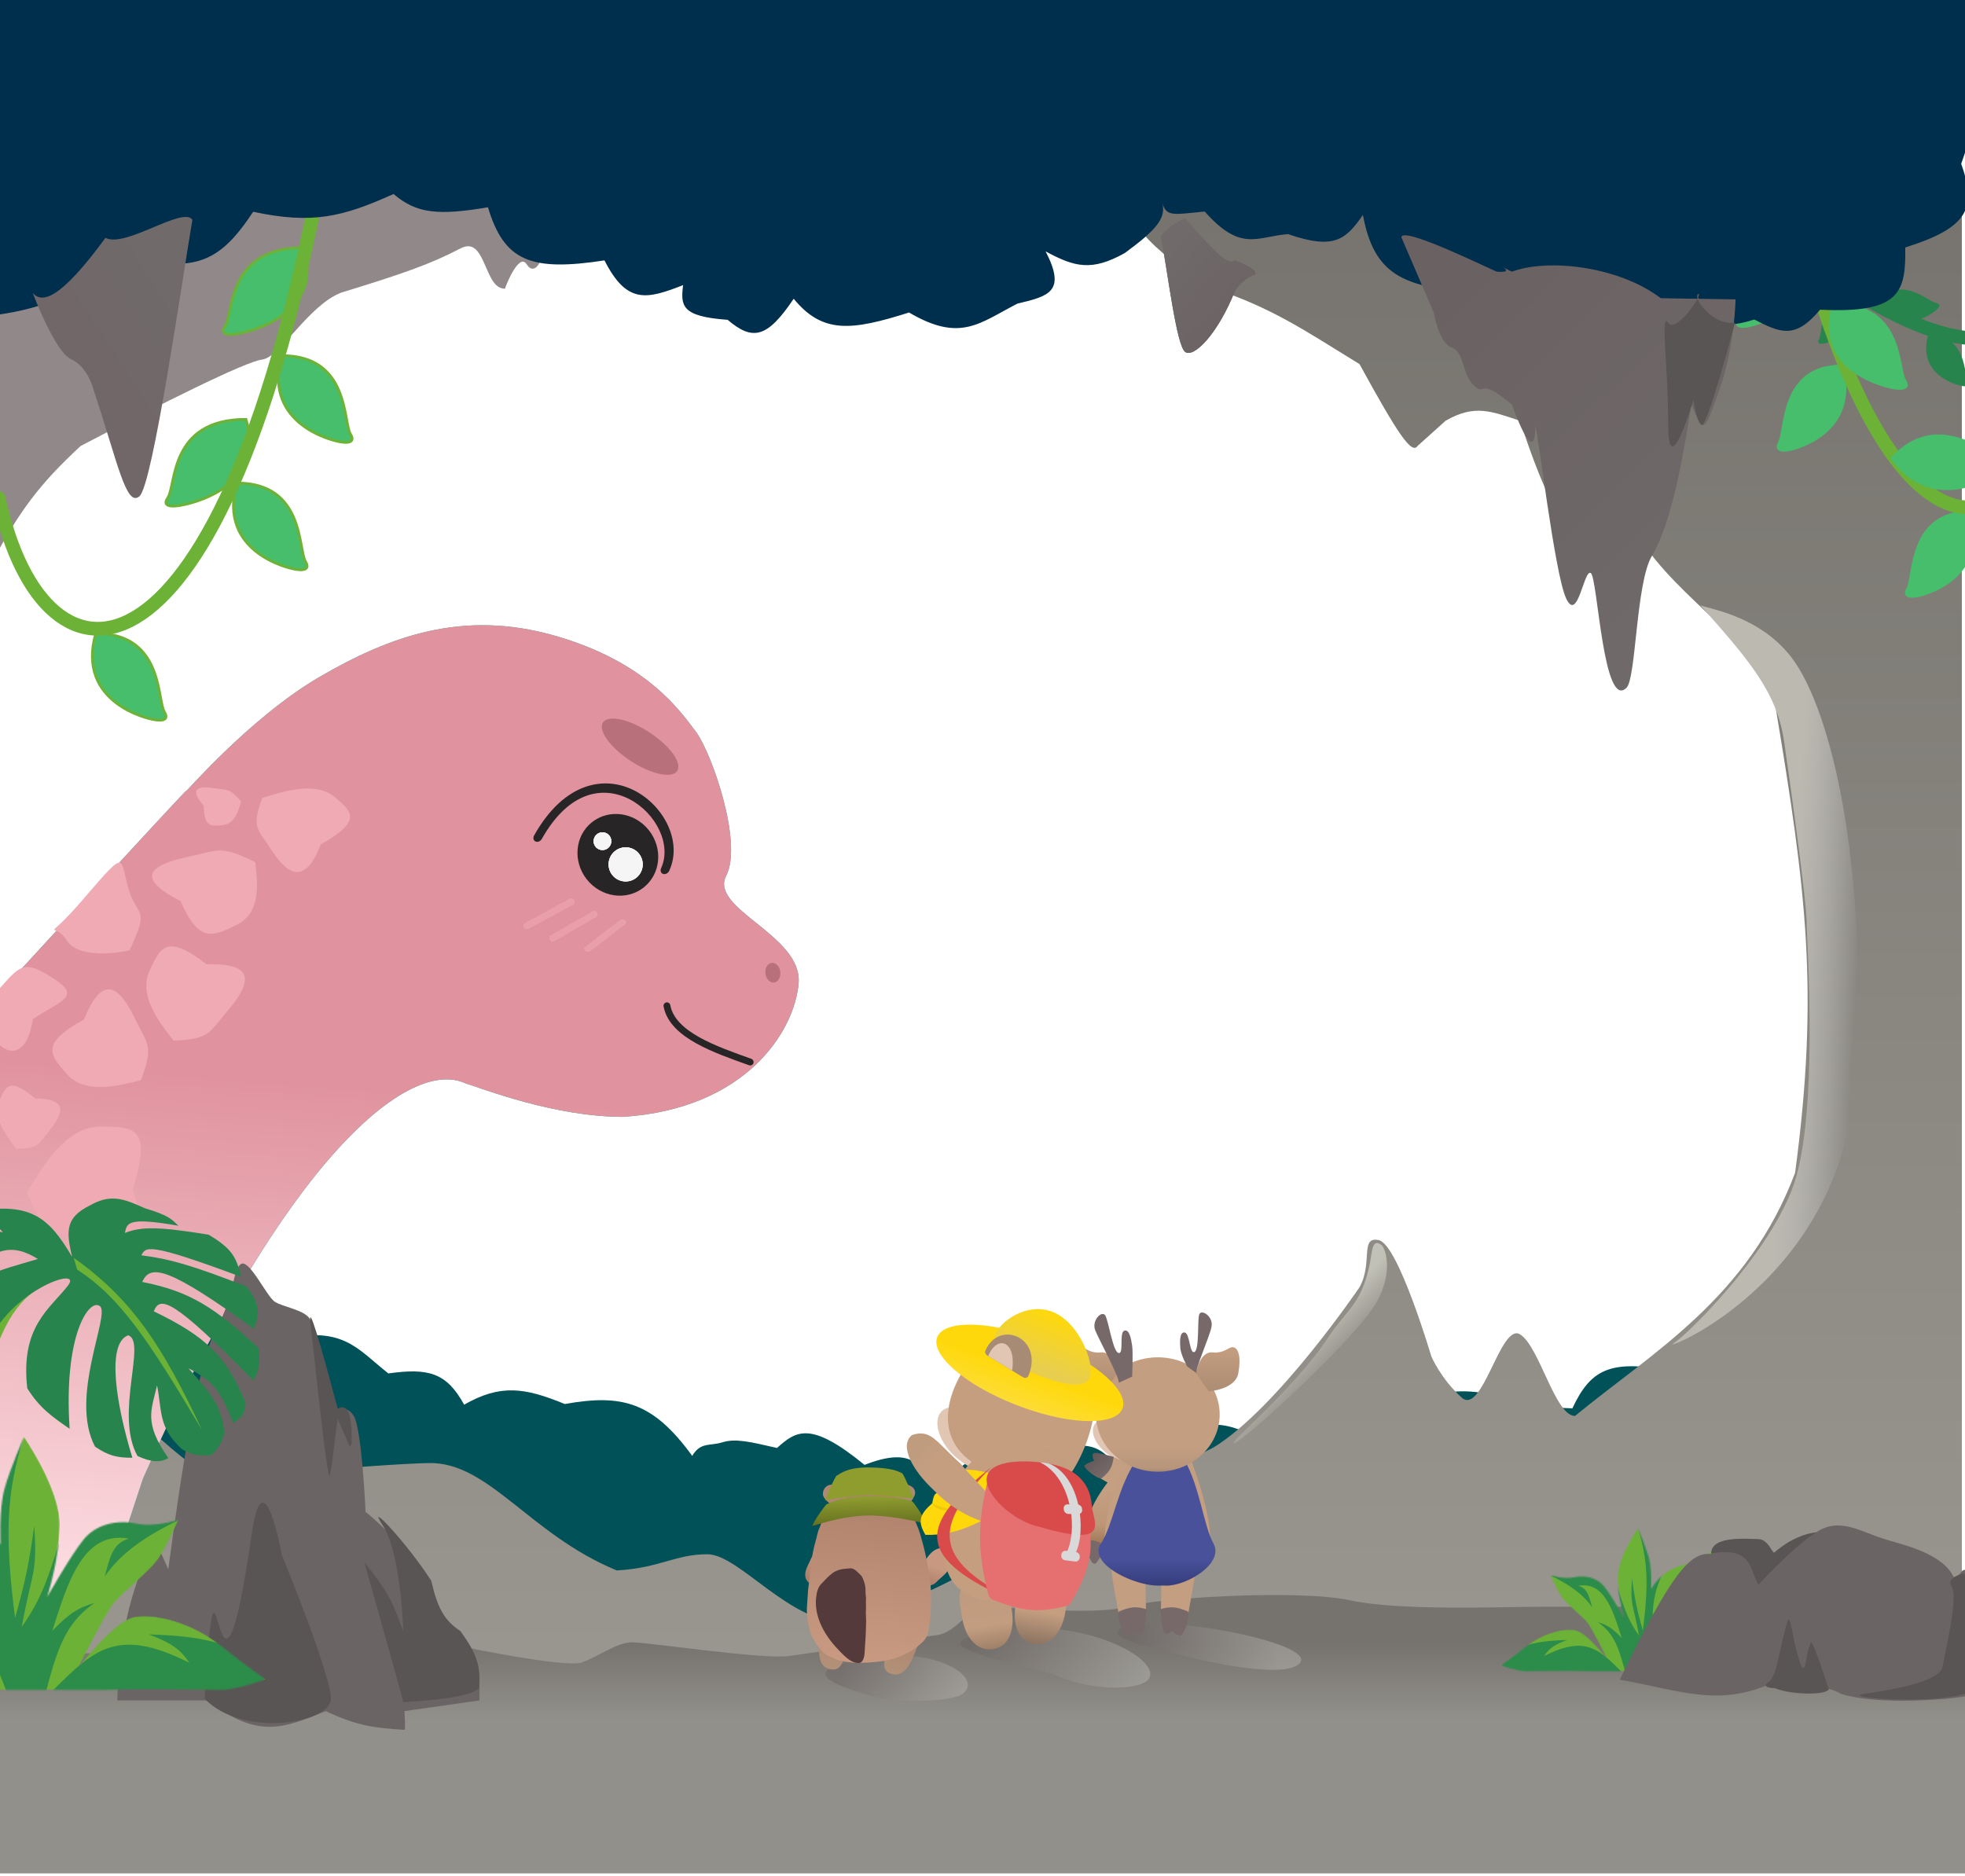 <svg width="1440" height="1375" viewBox="0 0 1440 1375" fill="none" xmlns="http://www.w3.org/2000/svg">
<g clip-path="url(#clip0_35_1913)">
<g filter="url(#filter0_d_35_1913)">
<path d="M-6.807 406.424C13.581 369.251 27.273 350.245 58.187 321.621C117.715 290.374 179.411 259.481 191.825 258.019C204.24 256.557 224.993 218.471 249.516 209.038C293.862 195.44 314.894 188.198 336.418 176.871C357.001 166.04 355.99 204.4 369.001 206C369.001 206 379.503 176.871 387.536 189.299C395.569 201.728 402.154 156.408 412.365 133.008H-6.807V406.424Z" fill="#918889"/>
<path d="M412.365 133.008C402.154 156.408 395.569 201.728 387.536 189.299C379.503 176.871 369.001 206 369.001 206C355.99 204.4 357.001 166.04 336.418 176.871C314.894 188.198 293.862 195.44 249.516 209.038C224.993 218.471 204.24 256.557 191.825 258.019C179.411 259.481 117.715 290.374 58.187 321.621C27.273 350.245 13.581 369.251 -6.807 406.424V133.008M412.365 133.008C248.668 133.008 156.89 133.008 -6.807 133.008M412.365 133.008H-6.807" stroke="#918889" stroke-width="3.016"/>
</g>
<path d="M1271.32 1221.72L1440.69 1236.73C1440.69 1236.73 1429.64 1133.92 1422.01 1111.65C1414.38 1089.39 1373.44 1054.23 1352.27 1046.62C1331.1 1039 1307.44 996.588 1292.49 971.574C1277.55 946.56 1271.32 1074.13 1253.88 1091.64C1236.45 1109.15 1222.75 1091.64 1209.05 1111.65C1195.35 1131.67 1194.11 1149.18 1185.39 1149.18C1176.67 1149.18 1163.65 1156.25 1159.23 1169.19L1195.35 1191.7L1228.98 1221.72H1271.32Z" fill="#6B6465"/>
<path d="M1152.28 1032.16C1096.55 1031.06 1066.44 995.4 1008.9 1049.88C980.02 1043.41 963.993 1036.49 933.536 1061.34C907.428 1042.76 877.808 1036.58 871.113 1056.13C839.155 1055.5 825.789 1058.62 819.553 1077.62C807.075 1057.34 794.505 1055.69 765.308 1064.55C739.061 1059.29 727.006 1058.22 733.035 1075.75C715.483 1066.88 705.736 1065.8 689.13 1095.92L688.995 1095.69C675.834 1072.87 668.414 1060.01 633.559 1073.6C593.775 1041.08 583.502 1048.68 569.385 1061.21C549.702 1056.68 539.064 1054.08 529.437 1057.05C520.049 1059.95 513.453 1056.66 507.274 1067.01C478.708 1027.75 456.269 1021.4 413.911 1029C384.471 1016.92 366.815 1014.25 340.139 1029.49C327.202 1005.96 314.105 1002.5 284.581 1006.57C260.515 987.516 251.544 971.218 203.512 981.915C176.87 967.735 166.138 967.879 153.584 980.836C157.52 954.07 151.485 944.04 117.474 940.196C95.042 938.199 83.994 939.539 68.852 949.259L29.813 938.302L0.247 947.777L-6.106 1241.83C1.025 1267.99 6.548 1280.27 40.298 1264.84C65.843 1269.34 70.687 1263.54 77.57 1251.67C71.388 1283.79 87.457 1277.01 110.299 1272.3C143.792 1270.42 159.288 1266.77 168.454 1245.6C204.392 1256.97 224.536 1264.36 260.712 1228.85C319.771 1225.22 335.543 1215.19 351.883 1191.85C399.454 1207.19 414.042 1198.3 432.771 1171.89C466.322 1178.65 483.153 1174.67 511.904 1162.59C524.975 1173.08 537.224 1174.04 565.134 1169.69C574.296 1198.15 589.146 1203.84 630.874 1197.88C643.536 1221.21 654.661 1218.54 675.203 1211.04C673.843 1221.89 674.081 1227.64 700.354 1229.43C714.718 1240.94 722.865 1238.84 737.581 1218.33C753.907 1236.93 769.971 1235.38 802.626 1225.69C831.646 1241.74 842.319 1231.34 863.737 1221.06C881.61 1217.13 891.28 1214.72 879.586 1193.44C896.087 1201.87 905.624 1204.08 924.179 1194.4C942.261 1182.02 947.546 1175.87 945.345 1167.79C947.464 1175.57 952.296 1173.91 969.266 1172.47C989.864 1194.28 998.691 1185.66 1016.29 1184.5C1042.62 1193.08 1048.94 1187.17 1058.45 1174.4C1064.74 1205.99 1080.98 1211.91 1117.43 1215.53C1134.43 1224.52 1143.69 1222.2 1159.89 1209.31C1165.37 1229.37 1173.66 1233.46 1197.61 1228.27C1225.88 1235.56 1239.12 1236.34 1247.4 1218.34C1256.31 1233.95 1263.89 1234.55 1279.17 1230.03C1293.9 1237.07 1302.15 1240.76 1316.27 1224.89C1361.61 1227.03 1364.62 1215.6 1364.27 1192.01C1399.76 1181.58 1404.74 1171.33 1395.73 1147.78C1429.12 1130.68 1425.31 1123.19 1412.93 1110.37C1405.26 1089.19 1416.2 1075.71 1377.08 1057.84C1374.31 1042.27 1380.67 1029.81 1331.79 1036.04C1334.52 1014.03 1332.4 1004.27 1301.94 1005.65C1270.86 993.415 1253.83 980.702 1220.38 1003.89C1179.7 996.772 1165.51 1003.88 1152.28 1032.16Z" fill="#005158"/>
<g filter="url(#filter1_d_35_1913)">
<path d="M811.057 126C832.422 171.666 852.045 188.686 892.133 213.333C935.229 227.762 958.077 243.475 999.284 268.86C1028.26 321.793 1037.74 335.226 1041.96 328.699L1062.34 310.37C1083.64 298.152 1095.57 303.335 1116.87 310.37C1135.87 368.431 1153.63 404.475 1179.45 413.876C1193.96 398.533 1199.49 394.293 1204.11 395.547C1233.9 443.355 1291.64 471.444 1304.28 520.786C1326.41 653.8 1336.29 728.382 1318.5 861.492C1284.12 953.304 1213.98 993.044 1157.17 1039.76C1142.58 1039.66 1131.09 988.549 1116.87 979.923C1102.64 971.298 1089.37 1039.76 1074.2 1026.29C1059.02 1012.81 1051.91 996.096 1051.91 996.096C1051.91 996.096 1027.73 914.154 1013.51 910.919C999.284 907.685 1009.24 927.631 999.284 945.421C999.284 945.421 939.077 1034.31 892.133 1062.94L845.668 1086.12C829.904 1096.09 814.85 1137.11 774.55 1141.11C734.249 1145.11 734.477 1143.84 713.862 1152.97C682.852 1169.8 662.476 1177.92 624.727 1191.79C582.107 1192.93 545.074 1141.11 521.368 1141.11C497.662 1141.11 486.748 1151.15 454.99 1152.97C390.692 1126.45 361.179 1073.18 317.02 1074.26C272.861 1075.35 163.046 1086.28 161.033 1086.12C159.02 1085.97 125.949 1069.56 61.941 996.096C-2.066 922.629 -6.807 859.706 -6.807 881.269V1276.96H1440.69V126H811.057Z" fill="url(#paint0_linear_35_1913)"/>
</g>
<path d="M1009.4 953.384C1020.2 932.984 1016.23 917.884 1012.9 912.884C1004.9 906.384 1005.73 918.147 1003.4 928.384C997.001 956.492 987.043 959.551 973.5 979.992C947 1019.99 896.001 1060.99 905.001 1057.49C914.001 1053.99 995.902 978.884 1009.4 953.384Z" fill="url(#paint1_linear_35_1913)"/>
<path d="M1307.46 543.492C1302.17 506.994 1281 482.992 1246 443.492C1250 445.992 1288.96 450.392 1312.96 481.992C1342.96 521.492 1368.96 637.492 1359.96 788.992C1350.96 940.492 1214.56 992.023 1226.5 984.492C1235.91 978.559 1292.46 923.691 1312.96 872.492C1333.45 821.293 1323.96 689.492 1323.96 675.492C1323.96 661.492 1312.96 581.492 1307.46 543.492Z" fill="url(#paint2_linear_35_1913)"/>
<path d="M426.464 1218.39C413.496 1223.08 323.215 1203.65 323.215 1203.65L0 1213.7V1373H722.745H1441V1177.53H1131.75C1104.82 1177.53 1025.67 1180.88 989.254 1172.84C952.842 1164.8 848.439 1170.83 825.994 1177.53C803.548 1184.23 735.214 1177.53 722.745 1177.53C710.275 1177.53 701.297 1196.29 686.832 1198.3C672.367 1200.31 596.551 1211.02 578.096 1213.7C559.641 1216.38 474.847 1203.65 463.374 1203.65C451.902 1203.65 439.433 1213.7 426.464 1218.39Z" fill="url(#paint3_linear_35_1913)"/>
<g filter="url(#filter2_d_35_1913)">
<path d="M173.589 350.026C158.794 401.664 214.262 412.726 214.262 412.726C214.262 412.726 229.306 416.673 223.832 407.501C218.357 398.33 223.051 349.914 173.589 350.026Z" fill="#47BE6C"/>
<path d="M173.589 350.026C158.794 401.664 214.262 412.726 214.262 412.726C214.262 412.726 229.306 416.673 223.832 407.501C218.357 398.33 223.051 349.914 173.589 350.026Z" stroke="#6CB236" stroke-width="2.01"/>
</g>
<g filter="url(#filter3_d_35_1913)">
<path d="M206.558 256.653C191.762 308.291 247.23 319.354 247.23 319.354C247.23 319.354 262.275 323.3 256.8 314.129C251.326 304.958 256.019 256.541 206.558 256.653Z" fill="#47BE6C"/>
<path d="M206.558 256.653C191.762 308.291 247.23 319.354 247.23 319.354C247.23 319.354 262.275 323.3 256.8 314.129C251.326 304.958 256.019 256.541 206.558 256.653Z" stroke="#6CB236" stroke-width="2.01"/>
</g>
<g filter="url(#filter4_d_35_1913)">
<path d="M70.183 460.257C55.387 511.895 110.855 522.958 110.855 522.958C110.855 522.958 125.9 526.904 120.425 517.733C114.951 508.562 119.644 460.145 70.183 460.257Z" fill="#47BE6C"/>
<path d="M70.183 460.257C55.387 511.895 110.855 522.958 110.855 522.958C110.855 522.958 125.9 526.904 120.425 517.733C114.951 508.562 119.644 460.145 70.183 460.257Z" stroke="#6CB236" stroke-width="2.01"/>
</g>
<g filter="url(#filter5_d_35_1913)">
<path d="M222.172 177.546C239.022 229.184 175.85 240.246 175.85 240.246C175.85 240.246 158.716 244.193 164.951 235.021C171.186 225.85 165.841 177.434 222.172 177.546Z" fill="#47BE6C"/>
<path d="M222.172 177.546C239.022 229.184 175.85 240.246 175.85 240.246C175.85 240.246 158.716 244.193 164.951 235.021C171.186 225.85 165.841 177.434 222.172 177.546Z" stroke="#6CB236" stroke-width="2.01"/>
</g>
<g filter="url(#filter6_d_35_1913)">
<path d="M180.211 303.34C197.061 354.978 133.889 366.04 133.889 366.04C133.889 366.04 116.756 369.987 122.99 360.815C129.225 351.644 123.88 303.228 180.211 303.34Z" fill="#47BE6C"/>
<path d="M180.211 303.34C197.061 354.978 133.889 366.04 133.889 366.04C133.889 366.04 116.756 369.987 122.99 360.815C129.225 351.644 123.88 303.228 180.211 303.34Z" stroke="#6CB236" stroke-width="2.01"/>
</g>
<path d="M-1 364.935C32.619 521.395 165.387 517.89 237.426 114" stroke="#6CB236" stroke-width="10.052" stroke-linecap="round"/>
<g filter="url(#filter7_d_35_1913)">
<path d="M1252.26 118.208C1259.79 148.842 1231.56 155.405 1231.56 155.405C1231.56 155.405 1223.9 157.746 1226.69 152.305C1229.47 146.865 1227.09 118.142 1252.26 118.208Z" fill="#27844C"/>
</g>
<g filter="url(#filter8_d_35_1913)">
<path d="M1358.67 210.267C1366.2 240.901 1337.98 247.464 1337.98 247.464C1337.98 247.464 1330.32 249.805 1333.1 244.364C1335.89 238.923 1333.5 210.2 1358.67 210.267Z" fill="#27844C"/>
</g>
<g filter="url(#filter9_d_35_1913)">
<path d="M1219.72 71.644C1245.5 55.913 1258.8 83.26 1258.8 83.26C1258.8 83.26 1262.91 90.532 1257.26 89.081C1251.61 87.631 1226.22 97.572 1219.72 71.644Z" fill="#002F4D"/>
<path d="M1219.72 71.644C1245.5 55.913 1258.8 83.26 1258.8 83.26C1258.8 83.26 1262.91 90.532 1257.26 89.081C1251.61 87.631 1226.22 97.572 1219.72 71.644Z" stroke="#A0E792" stroke-width="2.01"/>
</g>
<g filter="url(#filter10_d_35_1913)">
<path d="M1295.75 164.427C1305.62 194.632 1278.92 205.537 1278.92 205.537C1278.92 205.537 1271.72 209.068 1273.95 203.091C1276.18 197.114 1271.44 168.1 1295.75 164.427Z" fill="#27844C"/>
</g>
<g filter="url(#filter11_d_35_1913)">
<path d="M1204.22 51.433C1211.75 82.067 1183.52 88.63 1183.52 88.63C1183.52 88.63 1175.86 90.971 1178.65 85.53C1181.44 80.09 1179.05 51.367 1204.22 51.433Z" fill="#002F4D"/>
<path d="M1204.22 51.433C1211.75 82.067 1183.52 88.63 1183.52 88.63C1183.52 88.63 1175.86 90.971 1178.65 85.53C1181.44 80.09 1179.05 51.367 1204.22 51.433Z" stroke="#A0E792" stroke-width="2.01"/>
</g>
<g filter="url(#filter12_d_35_1913)">
<path d="M1413 241.385C1404.42 272.02 1436.57 278.582 1436.57 278.582C1436.57 278.582 1445.29 280.923 1442.12 275.483C1438.95 270.042 1441.67 241.319 1413 241.385Z" fill="#27844C"/>
</g>
<g filter="url(#filter13_d_35_1913)">
<path d="M1374.18 218.189C1391.66 244.696 1417.52 224.348 1417.52 224.348C1417.52 224.348 1424.96 219.194 1418.8 218.082C1412.64 216.971 1392.79 196.192 1374.18 218.189Z" fill="#27844C"/>
</g>
<g filter="url(#filter14_d_35_1913)">
<path d="M1175.06 -6.109C1182.09 24.922 1213.42 15.135 1213.42 15.135C1213.42 15.135 1222.19 12.973 1216.82 9.732C1211.45 6.492 1200.19 -20.031 1175.06 -6.109Z" fill="#002F4D"/>
<path d="M1175.06 -6.109C1182.09 24.922 1213.42 15.135 1213.42 15.135C1213.42 15.135 1222.19 12.973 1216.82 9.732C1211.45 6.492 1200.19 -20.031 1175.06 -6.109Z" stroke="#A0E792" stroke-width="2.01"/>
</g>
<g filter="url(#filter15_d_35_1913)">
<path d="M1282 148.455C1292.43 178.498 1322.48 165.236 1322.48 165.236C1322.48 165.236 1330.95 162.098 1325.25 159.484C1319.56 156.87 1305.42 131.785 1282 148.455Z" fill="#27844C"/>
</g>
<path d="M1482.39 222.584C1465.28 315.403 1183.69 141.605 1147.03 -98" stroke="#27844C" stroke-width="10.052" stroke-linecap="round"/>
<g filter="url(#filter16_d_35_1913)">
<path d="M1349.77 264.264C1363.23 314.423 1312.78 325.169 1312.78 325.169C1312.78 325.169 1299.1 329.002 1304.08 320.093C1309.05 311.185 1304.79 264.155 1349.77 264.264Z" fill="#47BE6C"/>
<path d="M1349.77 264.264C1363.23 314.423 1312.78 325.169 1312.78 325.169C1312.78 325.169 1299.1 329.002 1304.08 320.093C1309.05 311.185 1304.79 264.155 1349.77 264.264Z" stroke="#47BE6C" stroke-width="2.01"/>
</g>
<g filter="url(#filter17_d_35_1913)">
<path d="M1319.79 173.566C1333.24 223.725 1282.8 234.471 1282.8 234.471C1282.8 234.471 1269.11 238.304 1274.09 229.395C1279.07 220.487 1274.8 173.458 1319.79 173.566Z" fill="#47BE6C"/>
<path d="M1319.79 173.566C1333.24 223.725 1282.8 234.471 1282.8 234.471C1282.8 234.471 1269.11 238.304 1274.09 229.395C1279.07 220.487 1274.8 173.458 1319.79 173.566Z" stroke="#47BE6C" stroke-width="2.01"/>
</g>
<g filter="url(#filter18_d_35_1913)">
<path d="M1443.82 371.338C1457.27 421.497 1406.83 432.243 1406.83 432.243C1406.83 432.243 1393.14 436.076 1398.12 427.167C1403.1 418.259 1398.83 371.23 1443.82 371.338Z" fill="#47BE6C"/>
<path d="M1443.82 371.338C1457.27 421.497 1406.83 432.243 1406.83 432.243C1406.83 432.243 1393.14 436.076 1398.12 427.167C1403.1 418.259 1398.83 371.23 1443.82 371.338Z" stroke="#47BE6C" stroke-width="2.01"/>
</g>
<g filter="url(#filter19_d_35_1913)">
<path d="M1305.59 96.725C1290.26 146.884 1347.71 157.629 1347.71 157.629C1347.71 157.629 1363.3 161.463 1357.63 152.554C1351.96 143.646 1356.82 96.616 1305.59 96.725Z" fill="#47BE6C"/>
<path d="M1305.59 96.725C1290.26 146.884 1347.71 157.629 1347.71 157.629C1347.71 157.629 1363.3 161.463 1357.63 152.554C1351.96 143.646 1356.82 96.616 1305.59 96.725Z" stroke="#47BE6C" stroke-width="2.01"/>
</g>
<path d="M1508.56 278.747C1477.98 430.724 1357.23 427.32 1291.71 35" stroke="#6CB236" stroke-width="10.052" stroke-linecap="round"/>
<g filter="url(#filter20_d_35_1913)">
<path d="M1343.75 218.915C1328.42 269.074 1385.88 279.82 1385.88 279.82C1385.88 279.82 1401.46 283.653 1395.79 274.745C1390.12 265.836 1394.98 218.807 1343.75 218.915Z" fill="#47BE6C"/>
<path d="M1343.75 218.915C1328.42 269.074 1385.88 279.82 1385.88 279.82C1385.88 279.82 1401.46 283.653 1395.79 274.745C1390.12 265.836 1394.98 218.807 1343.75 218.915Z" stroke="#47BE6C" stroke-width="2.01"/>
</g>
<g filter="url(#filter21_d_35_1913)">
<path d="M1386.61 331.882C1417.84 375.283 1464.06 341.966 1464.06 341.966C1464.06 341.966 1477.35 333.528 1466.34 331.708C1455.34 329.887 1419.87 295.865 1386.61 331.882Z" fill="#47BE6C"/>
<path d="M1386.61 331.882C1417.84 375.283 1464.06 341.966 1464.06 341.966C1464.06 341.966 1477.35 333.528 1466.34 331.708C1455.34 329.887 1419.87 295.865 1386.61 331.882Z" stroke="#47BE6C" stroke-width="2.01"/>
</g>
<path d="M1396.23 181.37C1442.39 166.851 1448.88 152.654 1437.21 120.058L1535 -163.5C1497.94 -217.808 222.57 -140.602 167.5 -130C129.257 -146.663 115.069 -216.645 80.368 -195.5C63.596 -228.046 21.383 -144.194 -16.999 -138.5C-48.244 -164.841 -49.646 -122.321 -112.096 -107.421C-146.698 -127.007 -160.648 -126.788 -176.99 -108.823C-171.825 -145.893 -179.649 -159.77 -223.849 -165.03C-253.003 -167.754 -267.365 -165.879 -287.064 -152.392L-337.785 -167.492L-376.231 -154.318L-385.029 252.86C-375.808 289.071 -368.653 306.07 -324.756 284.643C-291.562 290.827 -285.256 282.792 -276.287 266.331C-284.382 310.826 -263.483 301.409 -233.785 294.847C-190.248 292.18 -170.1 287.089 -158.148 257.762C-111.457 273.445 -85.289 283.639 -38.202 234.404C38.568 229.264 59.086 215.343 80.367 183.007C142.171 204.152 161.148 191.815 185.54 155.211C229.136 164.517 251.02 158.973 288.412 142.193C305.382 156.686 321.301 157.997 357.586 151.926C369.442 191.318 388.733 199.167 442.981 190.842C459.395 223.126 473.861 219.403 500.575 208.974C498.787 224 499.085 231.969 533.231 234.394C551.88 250.304 562.474 247.391 581.638 218.964C602.824 244.683 623.707 242.511 666.169 229.028C703.859 251.196 717.75 236.789 745.607 222.506C768.846 217.033 781.419 213.679 766.258 184.234C787.69 195.87 800.082 198.915 824.217 185.486C847.743 168.303 854.623 159.781 851.776 148.599C854.517 159.367 860.8 157.054 882.86 155.037C909.593 185.192 921.082 173.246 943.958 171.598C978.16 183.432 986.392 175.247 998.778 157.542C1006.89 201.277 1027.99 209.441 1075.36 214.391C1097.44 226.796 1109.48 223.566 1130.56 205.698C1137.65 233.463 1148.42 239.116 1179.55 231.882C1216.28 241.916 1233.49 242.973 1244.28 218.041C1255.84 239.642 1265.68 240.459 1285.56 234.173C1304.7 243.892 1315.41 248.987 1333.79 226.977C1392.72 229.856 1396.65 214.032 1396.23 181.37Z" fill="#002F4D"/>
<g style="mix-blend-mode:multiply" opacity="0.5">
<path d="M839.588 1232.57C831.731 1237.94 802.59 1239.82 776.292 1228.76C758.041 1221.08 680.818 1208.73 710.441 1199.7C785.941 1176.7 859.711 1218.82 839.588 1232.57Z" fill="url(#paint4_linear_35_1913)"/>
</g>
<g style="mix-blend-mode:multiply" opacity="0.5">
<path d="M952.392 1219.03C941.185 1230.91 882.443 1218.02 854.473 1210.09C825.107 1203.4 810.607 1197.9 823.437 1192.51C848.763 1181.89 966.401 1204.18 952.392 1219.03Z" fill="url(#paint5_linear_35_1913)"/>
</g>
<g style="mix-blend-mode:multiply" opacity="0.5">
<path d="M704.499 1242C696.632 1246.95 657.275 1248.07 645.999 1245C621.5 1238.32 588.793 1228.37 613.963 1220.32C678.11 1199.81 724.652 1229.32 704.499 1242Z" fill="url(#paint6_linear_35_1913)"/>
</g>
<path d="M671.631 1208.28C667.377 1219.83 662.385 1229.68 653.038 1226.74C643.691 1223.8 649.185 1212.94 653.44 1201.39C657.694 1189.84 653.771 1182.13 670.442 1187.38C679.789 1190.32 675.886 1196.73 671.631 1208.28Z" fill="url(#paint7_linear_35_1913)"/>
<path d="M601.053 1198.98C599.438 1211.13 599.279 1222.08 609.01 1223.47C618.741 1224.86 618.925 1212.79 620.54 1200.64C622.156 1188.49 629.274 1183.3 611.917 1180.81C602.186 1179.42 602.669 1186.83 601.053 1198.98Z" fill="url(#paint8_linear_35_1913)"/>
<g filter="url(#filter22_d_35_1913)">
<path d="M612.807 1145.02C611.362 1148.6 609.775 1151.03 607.432 1154.19C605.185 1156.7 601.855 1157.34 598.399 1157.43C594.177 1157.54 591.111 1155.57 590.251 1151.91C589.658 1149.4 590.667 1145.71 591.946 1143.41C593.722 1140.2 594.771 1135.9 597.939 1133.51C599.391 1132.42 600.722 1131.04 602.712 1130.8C604.675 1130.56 606.207 1130.61 608.171 1130.82C611.858 1131.2 613.733 1133.33 614.189 1136.83C614.618 1140.12 614.028 1142 612.807 1145.02Z" fill="url(#paint9_linear_35_1913)"/>
<path d="M672.561 1146.71C671.038 1148.93 669.032 1149.95 667.983 1152.6C668.74 1160.08 679.016 1159.17 683.667 1157.31C685.513 1156.57 686.843 1154.66 688.396 1153.39C690.167 1151.95 691.664 1150.42 693.263 1148.79C695.282 1146.72 697.397 1142.95 696.952 1139.8C696.518 1136.72 696.628 1131.71 692.915 1130.77C689.287 1129.84 685.561 1131.14 682.76 1133.76C679.953 1136.4 678.197 1139.48 675.768 1142.41C674.616 1143.8 673.591 1145.22 672.561 1146.71Z" fill="url(#paint10_linear_35_1913)"/>
<path d="M618.51 1087.81C630.857 1080.9 639.714 1079.36 653.468 1087.9C663.345 1091.45 668.838 1105.3 670.27 1109.47C671.482 1113 673.195 1116.31 674.223 1119.95C675.647 1124.99 677.113 1129.92 678.19 1135.09C680.24 1144.92 682.148 1154.8 682.3 1165C682.412 1172.49 681.904 1179.99 681.021 1187.46C680.519 1191.7 679.375 1196.29 676.368 1199.14C673.245 1202.1 670.441 1204.43 666.804 1206.46C660.086 1210.22 652.896 1212.65 645.511 1213.55C638.651 1214.38 631.608 1215.08 624.769 1214.48C621.685 1214.21 618.647 1213.64 615.628 1213.02C612.954 1212.48 610.787 1211.02 608.26 1210.14C604.44 1208.82 601.617 1205.37 599.17 1202.01C596.551 1198.42 594.386 1194.91 593.27 1190.3C591.809 1184.26 590.87 1178.24 591.475 1171.86C591.809 1168.34 591.866 1164.75 592.203 1161.19C592.554 1157.5 593.18 1153.89 593.531 1150.19C594.309 1141.99 595.363 1133.28 597.725 1125.4C598.635 1122.37 599.079 1118.79 600.463 1115.97C601.077 1114.72 601.612 1112.95 602.013 1111.59C602.582 1109.66 603.614 1107.88 604.368 1106.03C606.003 1102.02 608.468 1098.32 610.963 1094.96C612.906 1092.34 615.771 1089.34 618.51 1087.81Z" fill="url(#paint11_linear_35_1913)"/>
<path d="M661.666 1098.36C666.478 1099.37 668.451 1095.65 670.368 1091.75C671.582 1087.97 668.789 1085.25 665.66 1084.34C661.961 1083.28 657.81 1086.07 657.09 1090.02C656.835 1091.42 656.366 1093.3 657.275 1094.52C658.267 1095.85 659.999 1098 661.666 1098.36Z" fill="#AE8873"/>
<path d="M609.963 1084.16C613.79 1084.6 618.677 1089.18 618.771 1093.27C618.771 1097.29 616.066 1100.56 611.868 1099.5C609.739 1098.96 607.723 1097.86 606.155 1096.24C604.95 1094.99 603.231 1093.31 603.073 1091.42C602.717 1087.18 605.945 1083.69 609.963 1084.16Z" fill="#AE8873"/>
<path d="M622.962 1145.39C626.21 1145.08 629.125 1148.91 631.333 1150.98C632.73 1153.3 633.857 1156.6 634.177 1159.31C634.375 1160.98 634.177 1162.68 634.369 1164.35C634.546 1165.88 634.736 1167.31 634.596 1168.84C634.426 1170.68 634.727 1172.54 634.624 1174.38C634.513 1176.37 634.455 1178.47 634.604 1180.47C634.892 1184.37 634.546 1188.14 634.49 1192.01C634.434 1195.82 634.049 1199.6 633.822 1203.38C633.618 1206.8 633.778 1210.99 631.72 1213.61C629.844 1216 625.453 1214.33 623.305 1213.03C619.758 1210.89 616.884 1207.69 613.953 1204.62C604.623 1194.87 596.511 1181.21 598.054 1166.87C598.459 1163.12 599.38 1159.21 601.932 1156.68C604.613 1154.02 607.072 1151.08 610.099 1148.88C612.567 1147.09 615.624 1146.08 618.618 1145.8L622.962 1145.39Z" fill="#543A3A"/>
</g>
<path d="M669.215 1098.4C669.181 1096.01 662.888 1081.99 661.241 1079.81C658.233 1078.18 652.549 1075.61 636.797 1075.47C621.045 1075.32 615.798 1079.97 612.838 1081.72C611.255 1083.97 604.912 1097.3 604.946 1099.69C604.946 1099.69 621.679 1095.81 636.837 1095.95C651.995 1096.09 669.215 1098.4 669.215 1098.4Z" fill="#8F9D2F"/>
<g filter="url(#filter23_d_35_1913)">
<path d="M678.816 1112.86C678.785 1110.73 670.694 1098.31 668.569 1096.39C664.672 1094.96 657.305 1092.72 636.85 1092.72C616.395 1092.72 609.554 1096.9 605.7 1098.49C603.631 1100.49 595.316 1112.4 595.346 1114.53C595.346 1114.53 617.166 1106.72 636.85 1106.72C656.534 1106.72 678.816 1112.86 678.816 1112.86Z" fill="url(#paint12_linear_35_1913)"/>
</g>
<path d="M837.783 1074.38C799.325 1073 785.643 1031.64 822.494 1040.71L837.783 1074.38Z" fill="#E1C7B3"/>
<path d="M806.556 1083.57C827.704 1096.19 841.139 1098.87 866.461 1099.86C866.821 1097.65 865.134 1093.35 863.316 1091.85C847.193 1078.52 834.082 1076.39 816.095 1067.84L806.556 1083.57Z" fill="#C49E80"/>
<path d="M794.689 1074.36C794.211 1075.66 802.677 1083.51 807.154 1083.52C814.046 1078.19 815.062 1074.5 816.194 1067.76C816.194 1067.76 802.693 1063.84 801.337 1065.11C799.981 1066.39 800.739 1068.38 801.831 1070.62C798.663 1071.48 795.168 1073.05 794.689 1074.36Z" fill="url(#paint13_linear_35_1913)"/>
<path d="M792.411 1129.65C797.575 1105.57 804.763 1093.91 821.287 1074.7C823.15 1075.94 825.151 1080.1 825.013 1082.46C823.791 1103.34 816.416 1114.39 810.419 1133.38L792.411 1129.65Z" fill="url(#paint14_linear_35_1913)"/>
<path d="M791.07 1144.61C789.79 1144.08 789.808 1132.53 792.854 1129.25C801.452 1127.83 804.844 1129.6 810.553 1133.37C810.553 1133.37 804.226 1145.92 802.367 1146.05C800.508 1146.17 799.571 1144.26 798.672 1141.93C795.888 1143.67 792.351 1145.15 791.07 1144.61Z" fill="#776969"/>
<path d="M873.317 1135.74H850.65C851.157 1153.3 851.137 1163.89 850.65 1183.97H870.522C874.703 1159.72 879.353 1142.08 873.317 1135.74Z" fill="#C49E80"/>
<path d="M865.17 1198.71C866.763 1198.94 872.446 1186.21 870.619 1181.11C862.437 1177.6 857.944 1177.04 850.186 1179.45C850.186 1179.45 851.507 1195.81 853.432 1197.04C855.356 1198.28 857.174 1196.92 859.133 1195.13C860.854 1197.64 863.577 1198.49 865.17 1198.71Z" fill="#776969"/>
<path d="M817.215 1135.74H839.881C839.374 1153.3 839.395 1163.89 839.881 1183.97H820.009C815.828 1159.72 811.178 1142.08 817.215 1135.74Z" fill="#C49E80"/>
<path d="M825.361 1198.71C823.768 1198.94 818.085 1186.21 819.912 1181.11C828.094 1177.6 832.587 1177.04 840.346 1179.45C840.346 1179.45 839.024 1195.81 837.1 1197.04C835.175 1198.28 833.357 1196.92 831.398 1195.13C829.678 1197.64 826.955 1198.49 825.361 1198.71Z" fill="#776969"/>
<path d="M824.016 1068.67H872.32C872.32 1068.67 889.471 1111.25 886.671 1135.16C883.87 1159.06 848.168 1155.61 848.168 1155.61C848.168 1155.61 812.465 1159.06 809.665 1135.16C806.864 1111.25 824.016 1068.67 824.016 1068.67Z" fill="#C49E80"/>
<g filter="url(#filter24_d_35_1913)">
<path d="M861.055 1070.78L833.008 1065.57C818.711 1086.19 815.835 1113.73 806.714 1127.34C794.353 1145.79 853.015 1168.01 861.055 1153.32C869.096 1138.63 868.294 1104.88 861.055 1070.78Z" fill="url(#paint15_linear_35_1913)"/>
<path d="M844.881 1070.78L867.814 1065.57C879.504 1086.19 881.856 1113.73 889.314 1127.34C899.421 1145.79 851.456 1168.01 844.881 1153.32C838.307 1138.63 838.962 1104.88 844.881 1070.78Z" fill="url(#paint16_linear_35_1913)"/>
</g>
<ellipse cx="848.479" cy="1036.69" rx="45.333" ry="41.917" fill="url(#paint17_linear_35_1913)"/>
<path d="M888.533 991.155C879.218 990.223 876.424 1006.37 876.424 1006.37L885.739 1019.72C885.739 1019.72 905.3 1018.48 907.474 1006.37C909.647 994.26 907.474 988.36 904.058 987.429C900.643 986.497 897.848 992.086 888.533 991.155Z" fill="url(#paint18_linear_35_1913)"/>
<path d="M806.812 991.155C816.127 990.223 818.922 1006.37 818.922 1006.37L809.607 1019.72C809.607 1019.72 790.046 1018.48 787.872 1006.37C785.699 994.26 787.872 988.36 791.288 987.429C794.703 986.497 797.498 992.086 806.812 991.155Z" fill="url(#paint19_linear_35_1913)"/>
<path d="M877 1006.5C876.965 1006.48 876.934 1006.46 876.906 1006.43L870 1001.5C870 1001.5 865.373 993.013 864.987 988.156C864.601 983.3 864.344 975.945 868.196 976.586C872.047 977.228 871.697 992.619 875.356 990.832C879.014 989.046 877.381 967.663 878.812 963.398C880.242 959.134 889.272 964.67 887.84 972.296C886.431 979.8 875.199 1004.68 876.906 1006.43L877 1006.5Z" fill="#776969"/>
<path d="M802.733 975.313C805.906 982.842 821.669 1011.98 819.669 1013.5L829.693 1008.88C829.693 1008.88 830.384 991.588 829.693 986.502C829.001 981.416 827.619 973.787 823.817 975.313C820.015 976.839 823.817 992.605 819.669 991.588C815.522 990.571 812.411 968.193 809.991 964.124C807.572 960.055 799.56 967.784 802.733 975.313Z" fill="#776969"/>
<mask id="mask0_35_1913" style="mask-type:alpha" maskUnits="userSpaceOnUse" x="1100" y="1120" width="163" height="105">
<path d="M1118.35 1224.89C1124.84 1224.89 1146.37 1224.26 1166.4 1224.89H1222.74C1222.74 1224.89 1236.7 1204.62 1245.15 1201.52C1253.59 1198.41 1259.33 1187.16 1262.84 1169.86C1262.84 1169.86 1254.56 1171.93 1248.72 1173.79C1242.87 1175.65 1231.83 1180.83 1231.83 1180.83C1231.83 1180.83 1244.34 1174 1247.91 1164.69C1251.48 1155.38 1256.84 1135.1 1256.84 1135.1C1256.84 1135.1 1246.28 1143.79 1231.83 1147.31C1217.38 1150.83 1209.92 1164.69 1209.92 1164.69C1209.92 1164.69 1210.73 1150.21 1208.29 1141.52C1205.86 1132.83 1200.17 1120 1200.17 1120C1200.17 1120 1185.4 1141.31 1185.4 1156C1185.4 1170.69 1190.6 1186.41 1190.6 1186.41C1190.6 1186.41 1180.85 1169.24 1175.5 1162.62C1170.14 1156 1161.21 1154.34 1153.42 1156C1145.62 1157.65 1136.04 1154.34 1136.04 1154.34C1136.04 1154.34 1140.91 1165.52 1144.49 1170.69C1148.06 1175.86 1159.75 1184.96 1163.16 1189.31C1166.57 1193.65 1177.44 1215.38 1177.44 1215.38C1177.44 1215.38 1163.16 1196.34 1154.39 1194.69C1145.62 1193.03 1130.2 1197.17 1119.16 1206.07C1108.12 1214.96 1100 1220.55 1100 1220.55C1100 1220.55 1111.85 1224.89 1118.35 1224.89Z" fill="#D9D9D9"/>
</mask>
<g mask="url(#mask0_35_1913)">
<path d="M1118.35 1224.89C1124.84 1224.89 1146.37 1224.26 1166.4 1224.89H1222.74C1222.74 1224.89 1236.7 1204.62 1245.15 1201.52C1253.59 1198.41 1259.33 1187.16 1262.84 1169.86C1262.84 1169.86 1254.56 1171.93 1248.72 1173.79C1242.87 1175.65 1231.83 1180.83 1231.83 1180.83C1231.83 1180.83 1244.34 1174 1247.91 1164.69C1251.48 1155.38 1256.84 1135.1 1256.84 1135.1C1256.84 1135.1 1246.28 1143.79 1231.83 1147.31C1217.38 1150.83 1209.92 1164.69 1209.92 1164.69C1209.92 1164.69 1210.73 1150.21 1208.29 1141.52C1205.86 1132.83 1200.17 1120 1200.17 1120C1200.17 1120 1185.4 1141.31 1185.4 1156C1185.4 1170.69 1190.6 1186.41 1190.6 1186.41C1190.6 1186.41 1180.85 1169.24 1175.5 1162.62C1170.14 1156 1161.21 1154.34 1153.42 1156C1145.62 1157.65 1136.04 1154.34 1136.04 1154.34C1136.04 1154.34 1140.91 1165.52 1144.49 1170.69C1148.06 1175.86 1159.75 1184.96 1163.16 1189.31C1166.57 1193.65 1177.44 1215.38 1177.44 1215.38C1177.44 1215.38 1163.16 1196.34 1154.39 1194.69C1145.62 1193.03 1130.2 1197.17 1119.16 1206.07C1108.12 1214.96 1100 1220.55 1100 1220.55C1100 1220.55 1111.85 1224.89 1118.35 1224.89Z" fill="#6CB236"/>
<path d="M1230.37 1195.1C1235.97 1186.2 1241.46 1181.22 1251.48 1172.34C1292.17 1154.82 1262.43 1197.79 1251.48 1232.14H1100.65V1213.72C1116.63 1204.93 1127.23 1202.58 1148.38 1201.93C1138.63 1205.6 1135.29 1208.28 1131.5 1213.72C1163.48 1197.58 1172.41 1209.58 1191.89 1228.83C1186.61 1208.27 1183.26 1197.42 1170.95 1188.9C1177.6 1190.84 1181.42 1193.11 1188.49 1200.48C1182.15 1180.83 1175.85 1158.82 1156.66 1162.21C1163.69 1164.26 1164.57 1170.46 1166.73 1177.93C1160.07 1168.21 1149.34 1160.93 1136.37 1154.76C1156.26 1149.96 1166.92 1152.62 1185.4 1163.03C1190.63 1180.67 1194.03 1188.72 1201.15 1198.83C1196.77 1175.04 1194.61 1177.24 1195.95 1156.83C1197.84 1170.9 1199.4 1179.14 1203.91 1195.1C1208.35 1160.06 1207.51 1143.67 1200.34 1120L1220.31 1149.17C1211.35 1167.31 1209.39 1179.31 1212.51 1204.62C1225.18 1173.17 1240.44 1174.82 1245.96 1156.83C1240.3 1161.35 1236.82 1162.37 1230.37 1163.03C1242.63 1155.78 1247.23 1147.29 1257.49 1133.65C1249.99 1177.11 1243.69 1173.38 1231.83 1180.83C1225.47 1187.01 1217.16 1199.98 1206.99 1226.76H1215.92C1224.63 1210.48 1228.39 1200.51 1243.2 1188.9C1239.64 1188.62 1236.8 1190.05 1230.37 1195.1Z" fill="#2C8C4A"/>
</g>
<path d="M723.344 1080.2C678.541 1067.59 674.27 1015.08 714.99 1036.26L723.344 1080.2Z" fill="#E1C7B3"/>
<path d="M785.163 1079.32C752.2 1088.11 764.89 1092.95 729.295 1080.14C682.901 1063.45 691.442 1026.23 707.181 1002.36C726.354 973.273 755.454 962.162 784.262 981.154C813.071 1000.15 804.336 1050.23 785.163 1079.32Z" fill="#C59E80"/>
<path d="M741.487 1179.96C743.683 1194.3 739.665 1206.81 727.742 1208.63C715.819 1210.46 707.273 1199.87 705.076 1185.54C702.879 1171.2 698.52 1159.97 719.787 1156.72C731.71 1154.89 739.29 1165.62 741.487 1179.96Z" fill="url(#paint20_linear_35_1913)"/>
<path d="M744.275 1175.95C741.913 1190.29 745.788 1202.86 757.69 1204.82C769.591 1206.78 778.259 1196.28 780.621 1181.94C782.982 1167.61 787.469 1156.41 766.241 1152.91C754.339 1150.95 746.636 1161.62 744.275 1175.95Z" fill="url(#paint21_linear_35_1913)"/>
<path d="M738.158 1103.99C749.078 1083.17 748.331 1072.22 765.295 1072.78C779.665 1078.15 776.504 1100.31 768.158 1117.31C757.107 1144.96 733.503 1158.83 727.166 1155.51C717.334 1150.35 729.34 1130.5 738.158 1103.99Z" fill="url(#paint22_linear_35_1913)"/>
<path d="M751.971 1109.33C750.178 1132.78 743.738 1141.66 758.416 1150.18C773.445 1153.26 782.52 1132.8 784.468 1113.96C789.77 1084.66 777.125 1060.38 769.99 1059.83C758.921 1058.98 758.565 1082.18 751.971 1109.33Z" fill="url(#paint23_linear_35_1913)"/>
<path d="M779.356 996.407C799.631 973.52 766.952 949.723 755.082 974.619L779.356 996.407Z" fill="#C59E80"/>
<path d="M792.527 1117.51C796.536 1156.71 778.33 1174.31 742.68 1174.31C710.816 1174.31 685.459 1167.11 692.833 1117.51C698.963 1076.29 715.15 1060.72 742.68 1060.72C770.209 1060.72 787.808 1071.39 792.527 1117.51Z" fill="#C59E80"/>
<g filter="url(#filter25_d_35_1913)">
<ellipse rx="72.645" ry="25.911" transform="matrix(-0.941 -0.338 -0.187 0.982 754.707 1002.15)" fill="url(#paint24_linear_35_1913)"/>
</g>
<path d="M729.13 979.217C726.654 989.42 740.067 999.227 759.372 1007.27C778.678 1015.32 796.564 1018.56 799.04 1008.35C801.516 998.151 791.176 969.744 771.871 961.698C752.566 953.652 731.606 969.014 729.13 979.217Z" fill="url(#paint25_linear_35_1913)"/>
<path d="M722.144 989.84C732.028 966.766 765.062 980.208 753.706 1008.23C753.074 1009.79 751.139 1010.27 749.607 1009.34L723.482 993.435C722.21 992.66 721.594 991.125 722.144 989.84Z" fill="#A78B75"/>
<path fill-rule="evenodd" clip-rule="evenodd" d="M741.677 1004.51C745.059 982.44 730.572 978.09 724.158 993.846L741.677 1004.51Z" fill="#E1C7B3"/>
<g filter="url(#filter26_d_35_1913)">
<path d="M688.709 1075.62C713.486 1069.57 726.57 1075.28 748.506 1084.95C754.97 1074.41 761.885 1075.97 767.514 1079.53C765.954 1088.16 765.149 1089.13 757.848 1091.21C765.587 1094.19 764.444 1098.69 762.132 1106.58C757.892 1103.54 752.884 1099.74 749.311 1092.34C721.938 1110.05 703.565 1121.62 678.176 1120.9C672.299 1110.96 673.853 1105.94 683.166 1097.72C684.329 1090.9 685.596 1089.2 689.198 1090.88C685.724 1083.85 685.594 1080.5 688.709 1075.62Z" fill="#FFD80B"/>
<path fill-rule="evenodd" clip-rule="evenodd" d="M687.957 1088.18C700.552 1094.38 707.847 1094.02 718.024 1093.52C720.8 1093.39 723.79 1093.24 727.16 1093.21C722.477 1093.81 718.784 1094.76 715.447 1095.61C708.161 1097.47 702.574 1098.9 692.077 1095.38L688.975 1090.78C689.048 1090.81 689.122 1090.84 689.198 1090.88C688.721 1089.91 688.308 1089.02 687.957 1088.18ZM683.174 1097.67C692.387 1102.29 699.702 1102.96 710.875 1101.87C703.986 1103.37 702.596 1103.54 693.613 1103.05C686.031 1102.64 683.595 1098.98 683.019 1097.85C683.068 1097.8 683.117 1097.76 683.166 1097.72C683.169 1097.7 683.171 1097.68 683.174 1097.67Z" fill="black" fill-opacity="0.07"/>
</g>
<path d="M726.393 1075.2C690.858 1111.95 679.122 1137.25 731.555 1166.56L729.605 1167.51C668.051 1137.59 678.153 1114.08 726.393 1075.2Z" fill="#D94B4B"/>
<path d="M703.685 1072.49C686.118 1056.86 682.344 1047.04 668.292 1051.74C658.355 1060.02 669.927 1078.74 683.79 1091.64C704.211 1113.24 729.66 1119.62 733.657 1115.13C739.86 1108.16 721.771 1093.65 703.685 1072.49Z" fill="url(#paint26_linear_35_1913)"/>
<g filter="url(#filter27_d_35_1913)">
<path d="M784.527 1082.78C783.98 1081.79 783.121 1080.97 782.115 1080.48C758.933 1069.19 746.352 1068.59 727.118 1075.66C725.742 1076.17 724.73 1077.33 724.373 1078.77C715.741 1113.61 716.461 1133.16 724.321 1164.75C724.756 1166.49 726.075 1167.96 727.769 1168.58C746.806 1175.62 758.712 1179.04 782.028 1172.8C783.142 1172.51 784.094 1171.78 784.676 1170.8C804.88 1136.75 803.462 1116.95 784.527 1082.78Z" fill="#E67070"/>
<path d="M723.224 1078.37C720.634 1091.02 742.826 1111.1 761.51 1114.93C815.594 1130.85 800.92 1111.27 800.029 1098.95C798.931 1083.76 789.572 1072.95 770.888 1069.12C752.204 1065.3 725.813 1065.72 723.224 1078.37Z" fill="#D94B4B"/>
<path d="M768.869 1068.71C792.028 1077.92 796.426 1118.74 788.016 1134.51L781.134 1134.72C790.272 1118.56 785.735 1079.01 762.226 1067.75C765.441 1067.94 766.415 1068.18 768.869 1068.71Z" fill="#D9D9D9"/>
<rect width="13.433" height="7.068" rx="3.016" transform="matrix(-1 -0.012 0.113 0.994 792.596 1098.64)" fill="#D9D9D9"/>
<rect width="13.57" height="6.952" rx="3.016" transform="matrix(-0.992 -0.125 -0.072 0.997 791.479 1133.87)" fill="#D9D9D9"/>
</g>
<g filter="url(#filter28_d_35_1913)">
<path d="M104.76 1080.62C209.259 844.369 300.029 772.028 341.024 790.942C355.151 795.383 406.738 815.545 456.678 815.545C546.837 809.643 582.504 752.48 585.256 717.404C588.008 682.327 519.602 663.125 532.154 638.888C544.705 614.651 521.304 548.166 509.878 533.146C498.453 518.125 474.066 482.221 406.738 462.939C339.41 443.656 286.066 462.939 234.104 493.156C182.142 523.374 132.82 581.682 136.297 576.772C139.774 571.861 -10.478 735.583 -112.522 846.646C-111.719 845.004 -147.784 878.618 -219.019 945.108L65.916 1198.04L104.76 1080.62Z" fill="#1EAB97"/>
<path d="M104.76 1080.62C209.259 844.369 300.029 772.028 341.024 790.942C355.151 795.383 406.738 815.545 456.678 815.545C546.837 809.643 582.504 752.48 585.256 717.404C588.008 682.327 519.602 663.125 532.154 638.888C544.705 614.651 521.304 548.166 509.878 533.146C498.453 518.125 474.066 482.221 406.738 462.939C339.41 443.656 286.066 462.939 234.104 493.156C182.142 523.374 132.82 581.682 136.297 576.772C139.774 571.861 -10.478 735.583 -112.522 846.646C-111.719 845.004 -147.784 878.618 -219.019 945.108L65.916 1198.04L104.76 1080.62Z" fill="url(#paint27_linear_35_1913)"/>
</g>
<g filter="url(#filter29_d_35_1913)">
<path fill-rule="evenodd" clip-rule="evenodd" d="M484.48 632.257C488.293 623.998 487.641 614.066 483.264 604.621C478.913 595.234 471.082 586.819 461.48 581.808C451.883 576.8 440.774 575.308 429.753 579.235C418.802 583.138 407.301 592.621 397.064 610.823C396.078 612.576 394.014 613.431 392.453 612.733C390.893 612.034 390.427 610.047 391.413 608.294C402.395 588.768 415.371 577.549 428.646 572.818C441.851 568.112 454.716 570.055 465.335 575.597C475.948 581.136 484.571 590.386 489.408 600.823C494.218 611.201 495.485 623.254 490.44 634.182C489.604 635.992 487.592 637.029 485.947 636.498C484.301 635.967 483.644 634.068 484.48 632.257ZM429.986 640.443C419.559 627.203 421.308 608.434 433.893 598.522C446.479 588.61 465.135 591.308 475.563 604.549C485.991 617.79 484.241 636.559 471.656 646.47C459.07 656.382 440.414 653.684 429.986 640.443Z" fill="#272525"/>
</g>
<circle cx="458.5" cy="633.503" r="12.5" fill="#F5F5F5"/>
<circle cx="458.5" cy="633.503" r="12.5" fill="#F5F5F5"/>
<circle cx="458.5" cy="633.503" r="12.5" fill="#F5F5F5"/>
<circle cx="441.5" cy="616.5" r="6.5" fill="#F5F5F5"/>
<circle cx="441.5" cy="616.5" r="6.5" fill="#F5F5F5"/>
<circle cx="441.5" cy="616.5" r="6.5" fill="#F5F5F5"/>
<path d="M488.754 737.132C492.698 758.656 524.706 769.341 549.746 778.368" stroke="#272525" stroke-width="5" stroke-linecap="round"/>
<path d="M94.872 653.599C86.99 629.218 94.872 619.5 61 659C31 693.984 38.635 673.099 48.792 689.042C58.949 704.984 94.872 696.5 94.872 696.5C110 665 100.784 671.884 94.872 653.599Z" fill="#F0AAB4"/>
<path d="M197.996 621.535C210.012 640.249 222.902 650.282 235.064 618.928C264.973 601.718 258.89 595.584 245.392 584.226C231.894 572.868 209.999 579.229 192.267 584.762C183.947 606.645 188.983 607.5 197.996 621.535Z" fill="#F0AAB4"/>
<path d="M-8.005 754.536C1 774.5 19.5 778.5 24 747C45 733 60 730.5 39.391 717.226C18.782 703.953 15.5 706.5 1 723.001C-5 729.828 -14.863 739.331 -8.005 754.536Z" fill="#F0AAB4"/>
<path d="M157.833 577.818C145.863 575.954 137.757 577.055 149.354 590.703C149.635 605.766 154.12 605.679 163.01 604.788C171.9 603.897 174.635 594.797 176.67 587.309C168.532 577.838 166.81 579.216 157.833 577.818Z" fill="#F0AAB4"/>
<path d="M165.974 741.771C182.807 722.269 189.781 705.529 151.297 706.731C122.779 684.748 117.943 693.23 109.701 711.114C101.458 728.999 115.449 747.688 127.201 762.666C154.007 761.663 153.348 756.399 165.974 741.771Z" fill="#F0AAB4"/>
<path d="M36.053 828.828C46.346 816.179 50.41 805.149 25.88 805.066C7.174 789.715 4.284 795.273 -0.564 807.039C-5.412 818.804 3.946 831.62 11.791 841.903C28.874 841.85 28.332 838.316 36.053 828.828Z" fill="#F0AAB4"/>
<path d="M99.552 747.793C88.414 724.562 75.862 711.473 61.566 747.223C30.009 764.564 35.848 772.39 48.94 787.099C62.033 801.809 84.759 796.465 103.188 791.687C112.994 766.719 107.906 765.217 99.552 747.793Z" fill="#F0AAB4"/>
<path d="M61.26 908.399C91.828 917.759 114.895 916.983 97.125 872.275C111.433 826.854 99.193 825.713 74.213 825.609C49.233 825.504 32.718 852.034 19.713 873.932C32.289 904.984 38.332 901.379 61.26 908.399Z" fill="#F0AAB4"/>
<path d="M139.282 627.615C112.438 633.32 96.26 641.963 132.297 660.378C145.646 690.611 155.038 686.883 173.049 678.046C191.06 669.209 189.128 648.645 187.083 631.895C161.885 619.188 159.417 623.335 139.282 627.615Z" fill="#F0AAB4"/>
<g filter="url(#filter30_d_35_1913)">
<ellipse cx="566.371" cy="708.89" rx="5.5" ry="7.255" transform="rotate(-7.244 566.371 708.89)" fill="#B8717B"/>
</g>
<g filter="url(#filter31_d_35_1913)">
<line x1="386.01" y1="678.612" x2="418.612" y2="660.99" stroke="#F0AAB4" stroke-opacity="0.54" stroke-width="5" stroke-linecap="round" shape-rendering="crispEdges"/>
</g>
<g filter="url(#filter32_d_35_1913)">
<line x1="404.927" y1="687.631" x2="435.588" y2="670.073" stroke="#F0AAB4" stroke-opacity="0.54" stroke-width="5" stroke-linecap="round" shape-rendering="crispEdges"/>
</g>
<g filter="url(#filter33_d_35_1913)">
<line x1="2.5" y1="-2.5" x2="34.107" y2="-2.5" transform="matrix(0.792 -0.61 0.812 0.584 431 698.34)" stroke="#F0AAB4" stroke-opacity="0.54" stroke-width="5" stroke-linecap="round" shape-rendering="crispEdges"/>
</g>
<g filter="url(#filter34_d_35_1913)">
<ellipse cx="469.067" cy="543.248" rx="12.531" ry="32.499" transform="rotate(-56.891 469.067 543.248)" fill="#B8717B"/>
</g>
<g filter="url(#filter35_d_35_1913)">
<path d="M98.895 1159.84C86 1199.06 86 1242.2 86 1242.2H151.835C189.275 1270.51 206.994 1262.87 238.709 1250.04C262.41 1261.21 274.652 1262.29 296.4 1263.77C296.895 1263.16 297.05 1261.63 296.4 1250.04L351.375 1242.2V1225.53C351.375 1225.53 346.624 1198.08 335.086 1194.16C323.548 1190.24 320.833 1167.68 314.725 1159.84C308.616 1152 299.327 1129.92 267.894 1103.95C267.894 1103.95 265.179 1042.18 259.071 1033.36C252.962 1024.54 247.533 1031.4 244.818 1026.5C242.103 1021.59 231.244 969.629 227.171 962.766C223.099 955.902 207.489 953.942 201.38 950.019C195.272 946.097 182.377 917.664 176.268 922.566C170.16 927.469 172.196 945.117 158.622 969.629C145.048 994.141 132.675 1075.76 123.329 1146.11C111.52 1118.83 111.791 1120.62 98.895 1159.84Z" fill="#6B6465"/>
</g>
<path d="M242.5 1245C242.5 1263 177.869 1274.01 150 1245C159.5 1083 158 1307.5 184.5 1124C193.021 1065 206.5 1139.5 206.5 1139.5C206.5 1139.5 242.5 1227 242.5 1245Z" fill="#5A5555"/>
<path d="M351 1237.5C345.911 1241.65 332.959 1245.28 295.5 1247.5C294.657 1243.47 287.644 1218.31 267 1145C286.479 1168.67 289.07 1178 295.5 1195.5C295.5 1195.5 294 1138.5 280.5 1118C267 1097.5 299.227 1132.1 316 1158.5C320.993 1179.71 325.808 1187.6 337.5 1195.5C349.553 1212.3 352.615 1221.49 351 1237.5Z" fill="#5A5555"/>
<path d="M241.514 1081.99C239.883 1079.09 237.303 1059.45 227.514 969.989C225.733 953.843 234.145 982.301 247.5 1032.5C260.001 1025 257.514 1058.49 257.514 1058.49C255.157 1058.76 260.001 1068.5 247.5 1040C244.43 1059.77 244.106 1070.97 241.514 1081.99Z" fill="#5A5555"/>
<path d="M-35.855 1197.35C-14.133 959.584 6.042 955.266 50.448 930.728C26.031 926.773 -36.695 961.804 -49.166 1195.53L-35.855 1197.35Z" fill="#6CB236"/>
<path d="M-22.587 888.413C22.458 880.049 35.548 891.889 52.879 921.182C48.172 901.805 48.292 892.265 65.731 883.523C80.946 874.915 89.98 878.225 106.176 885.505C124.759 891.158 125.569 893.642 130.8 898.344C93.603 891.862 93.062 896.166 91.547 903.628C103.448 898.812 116.697 898.995 152.804 904.875C171.434 915.744 173.334 922.922 176.69 935.597L176.752 935.831C107.231 909.87 106.942 913.998 103.587 919.989C124.547 922.688 140.924 927.353 180.599 942.849C190.959 956.343 189.896 962.753 186.164 973.878C124.224 929.252 110.183 925.795 104.257 939.543C139.57 946.408 157.92 958.77 189.429 987.981C191.008 999.442 189.796 1004.36 185.718 1011.76C126.799 951.947 117.263 949.334 112.702 961.059C150.847 979.498 166.097 993.909 180.042 1028.4C179.394 1037.2 176.354 1039.34 170.686 1042.9C162.55 1019.8 155.114 1011.51 138.104 1002.82L138.289 1003.02C153.643 1020.21 162.308 1029.92 164.461 1050.38C161.734 1057.93 160.156 1062.11 154.57 1066.46C145.452 1067.03 140.703 1066.49 133.59 1062.3C115.901 1046.27 118.828 1034.45 115.104 1015.34C110.846 1033.59 105.204 1042.72 123.364 1068.6C117.409 1072.18 110.024 1071.48 100.754 1067.07C83.676 1036.43 107.86 982.778 93.858 978.622C77.762 984.904 85.186 1029.63 97.004 1068.38C85.739 1068.4 79.685 1066.99 69.667 1060.27C50.42 1024.14 81.056 963.417 73.233 957.293C65.409 951.169 46.451 978.313 51.02 1047.13C37.833 1038.06 29.153 1031.97 19.999 1017.53C14.758 972.36 36.598 959.207 49.692 942.356C62.786 925.505 -4.158 949.528 -12.567 997.838C-23.021 984.139 -27.735 975.453 -26.505 951.535C-17.509 934.646 -3.524 931.994 27.758 922.712C9.575 911.439 -5.647 912.29 -29.829 941.908C-33.56 934.367 -36.55 932.564 -34.846 910.35C-29.012 902.349 -21.397 900.457 2.168 903.019C-3.215 897.407 -6.448 894.396 -31.741 901.249C-33.471 898.164 -33.681 896.159 -22.587 888.413Z" fill="#27844C"/>
<path d="M147.942 1047.87C119.012 986.449 97.202 952.508 54.006 921.828L56.543 930.53C87.562 950.451 108.534 981.552 147.942 1047.87Z" fill="#6CB236"/>
<mask id="mask1_35_1913" style="mask-type:alpha" maskUnits="userSpaceOnUse" x="-93" y="1053" width="288" height="186">
<path d="M162.1 1238.46C150.635 1238.46 112.624 1237.34 77.258 1238.46H-22.203C-22.203 1238.46 -46.853 1202.61 -61.757 1197.13C-76.662 1191.64 -86.793 1171.75 -93 1141.16C-93 1141.16 -78.382 1144.82 -68.063 1148.11C-57.745 1151.4 -38.254 1160.55 -38.254 1160.55C-38.254 1160.55 -60.324 1148.47 -66.63 1132.01C-72.936 1115.55 -82.395 1079.7 -82.395 1079.7C-82.395 1079.7 -63.764 1095.07 -38.254 1101.29C-12.744 1107.5 0.441 1132.01 0.441 1132.01C0.441 1132.01 -0.992 1106.41 3.308 1091.04C7.607 1075.68 17.639 1053 17.639 1053C17.639 1053 43.722 1090.68 43.722 1116.65C43.722 1142.62 34.55 1170.42 34.55 1170.42C34.55 1170.42 51.748 1140.06 61.207 1128.35C70.666 1116.65 86.43 1113.72 100.188 1116.65C113.947 1119.58 130.858 1113.72 130.858 1113.72C130.858 1113.72 122.259 1133.48 115.953 1142.62C109.647 1151.77 89.01 1167.86 82.991 1175.54C76.971 1183.23 57.767 1221.63 57.767 1221.63C57.767 1221.63 82.991 1187.98 98.469 1185.05C113.947 1182.13 141.176 1189.44 160.667 1205.17C180.158 1220.9 194.49 1230.78 194.49 1230.78C194.49 1230.78 173.566 1238.46 162.1 1238.46Z" fill="#D9D9D9"/>
</mask>
<g mask="url(#mask1_35_1913)">
<path d="M162.1 1238.46C150.635 1238.46 112.624 1237.34 77.258 1238.46H-22.203C-22.203 1238.46 -46.853 1202.61 -61.757 1197.13C-76.662 1191.64 -86.793 1171.75 -93 1141.16C-93 1141.16 -78.382 1144.82 -68.063 1148.11C-57.745 1151.4 -38.254 1160.55 -38.254 1160.55C-38.254 1160.55 -60.324 1148.47 -66.63 1132.01C-72.936 1115.55 -82.395 1079.7 -82.395 1079.7C-82.395 1079.7 -63.764 1095.07 -38.254 1101.29C-12.744 1107.5 0.441 1132.01 0.441 1132.01C0.441 1132.01 -0.992 1106.41 3.308 1091.04C7.607 1075.68 17.639 1053 17.639 1053C17.639 1053 43.722 1090.68 43.722 1116.65C43.722 1142.62 34.55 1170.42 34.55 1170.42C34.55 1170.42 51.748 1140.06 61.207 1128.35C70.666 1116.65 86.43 1113.72 100.188 1116.65C113.947 1119.58 130.858 1113.72 130.858 1113.72C130.858 1113.72 122.259 1133.48 115.953 1142.62C109.647 1151.77 89.01 1167.86 82.991 1175.54C76.971 1183.23 57.767 1221.63 57.767 1221.63C57.767 1221.63 82.991 1187.98 98.469 1185.05C113.947 1182.13 141.176 1189.44 160.667 1205.17C180.158 1220.9 194.49 1230.78 194.49 1230.78C194.49 1230.78 173.566 1238.46 162.1 1238.46Z" fill="#6CB236"/>
<path d="M-35.673 1185.79C-45.55 1170.04 -55.244 1161.24 -72.935 1145.55C-144.767 1114.56 -92.26 1190.54 -72.935 1251.26H193.344V1218.71C165.136 1203.17 146.427 1199.01 109.075 1197.86C126.294 1204.34 132.191 1209.09 138.884 1218.71C82.418 1190.18 66.653 1211.39 32.258 1245.41C41.587 1209.07 47.509 1189.89 69.233 1174.81C57.494 1178.26 50.751 1182.27 38.277 1195.3C49.456 1160.55 60.59 1121.64 94.457 1127.62C82.047 1131.25 80.507 1142.22 76.686 1155.42C88.437 1138.23 107.384 1125.36 130.285 1114.45C95.168 1105.98 76.353 1110.67 43.723 1129.09C34.487 1160.27 28.497 1174.5 15.92 1192.37C23.646 1150.31 27.463 1154.21 25.092 1118.11C21.758 1142.99 19.014 1157.57 11.047 1185.79C3.209 1123.84 4.685 1094.84 17.353 1053L-17.902 1104.58C-2.086 1136.66 1.364 1157.86 -4.144 1202.61C-26.501 1147.01 -53.444 1149.93 -63.19 1118.11C-53.202 1126.1 -47.053 1127.9 -35.673 1129.09C-57.315 1116.27 -65.44 1101.24 -83.54 1077.14C-70.308 1153.97 -59.177 1147.38 -38.253 1160.55C-27.013 1171.47 -12.345 1194.41 5.601 1241.75H-10.163C-25.53 1212.98 -32.173 1195.34 -58.317 1174.81C-52.033 1174.33 -47.014 1176.86 -35.673 1185.79Z" fill="#2C8C4A"/>
</g>
<path d="M1295.58 1234.82C1257.38 1250.88 1229.19 1238.32 1187 1231.05C1225.47 1151.82 1238.71 1137.09 1254.44 1138.97C1255.85 1134.04 1255.92 1128.58 1273.15 1128.58C1290.38 1128.58 1290.64 1127.71 1301.21 1138.97C1304.65 1135.51 1307.61 1128.58 1330.74 1123.13C1348.46 1111.25 1363.66 1122.96 1382.92 1128.58C1396.26 1132.47 1423.78 1138.97 1431.66 1155.81C1438.71 1154.67 1435.98 1148.46 1442.49 1151.35C1461.62 1159.86 1504.02 1184.02 1514.36 1214.72C1476.73 1222.25 1476.58 1241.32 1422.58 1245.32C1368.58 1249.32 1349.08 1241.32 1349.08 1241.32C1330.74 1231.05 1312.24 1240.47 1295.58 1234.82Z" fill="#6B6465"/>
<path d="M1340.05 1237.23C1342.05 1242.23 1314.16 1242.77 1300.55 1237.23C1300.55 1237.23 1289.55 1237.23 1296.05 1232.73C1302.55 1228.23 1303.92 1207.13 1310.05 1187.73C1312.55 1183.72 1312.54 1196.65 1318.05 1215.23C1323.57 1233.82 1323.17 1210.54 1326.55 1205.23C1326.92 1195.63 1338.05 1232.23 1340.05 1237.23Z" fill="#5A5555"/>
<path d="M1430 1162.5C1425.9 1156 1439.5 1153 1439.5 1153C1439.5 1153 1467.5 1233.5 1439.5 1241.5C1411.5 1249.5 1349 1244 1365.5 1241.5C1382 1239 1421.51 1233.27 1423.5 1221.5C1429.88 1190.61 1434.11 1169 1430 1162.5Z" fill="#5A5555"/>
<path d="M1288.5 1128C1281.5 1128 1254 1125 1254 1138.5C1284 1133.5 1281.97 1149.53 1288.5 1161.5C1307.33 1141.53 1324.44 1126.19 1331.5 1123C1314.06 1124.52 1299.5 1138.5 1299.5 1138.5C1299.5 1138.5 1295.5 1128 1288.5 1128Z" fill="#5A5555"/>
<g filter="url(#filter36_d_35_1913)">
<path d="M1260 281.75C1271.27 250.265 1271.85 215.434 1271.85 215.434L1217.05 214.518C1186.27 191.137 1134.54 185.176 1107.97 195.09C1104.81 193.581 1102.85 192.598 1101.72 192.005C1099.48 190.829 1100.48 191.185 1101.72 192.005C1103.74 193.33 1106.39 195.867 1097.02 195.09C1096.6 195.577 1026.62 160.637 1027 170L1050.75 225.198C1050.75 225.198 1054.33 247.429 1063.88 250.756C1073.43 254.083 1071.02 270.168 1080.37 278.746C1089.24 286.889 1082.16 271.089 1107.97 292.492C1107.97 292.492 1125.06 341.43 1125.06 308.416C1127.25 312.412 1139.13 415.973 1147.68 434.492C1156.22 453.01 1160.74 412.722 1165.77 415.973C1170.8 419.225 1174.81 517.19 1192 499.999C1199 493 1198.87 423.101 1210.5 403.5C1222.13 383.898 1230.75 349.166 1239.48 292.492C1248.94 314.686 1248.74 313.235 1260 281.75Z" fill="url(#paint28_linear_35_1913)"/>
</g>
<path d="M918.182 201.791C926.212 198.78 904.956 190.753 904.956 190.753C900.529 195.011 891.288 186.192 868.584 160.148C858.853 164.516 855.37 167.492 850.635 173.193C855.436 196.663 861.971 253.467 868.584 257.982C875.197 262.498 892.796 244.054 904.956 213.33C904.956 213.33 910.152 204.801 918.182 201.791Z" fill="url(#paint29_linear_35_1913)"/>
<path d="M52.172 263.323C40.209 257.988 24 214.728 24 214.728C30.595 222.275 43.475 220.465 77.296 174.309C91.794 182.05 133.945 150.937 141 161.04C133.848 202.635 111.985 355.798 102.133 363.801C92.282 371.804 86.356 339.115 68.242 284.664C68.242 284.664 64.135 268.658 52.172 263.323Z" fill="url(#paint30_linear_35_1913)"/>
<path d="M1222.5 311.5C1222.5 267.5 1216.5 228 1222.5 236.5C1227.06 242.959 1240.08 226.475 1244.03 218.947C1243.4 217.168 1243.5 215.873 1244.5 215.5C1245.62 215.083 1245.28 216.568 1244.03 218.947C1246.32 225.449 1258.3 238.42 1271.5 236.5C1271.5 236.5 1251 314 1247 311.5C1243 309 1241 293 1241 293C1241 293 1222.5 355.5 1222.5 311.5Z" fill="#5A5555"/>
<path d="M918.182 201.791C926.212 198.78 904.956 190.753 904.956 190.753C900.529 195.011 891.288 186.192 868.584 160.148C858.853 164.516 855.37 167.492 850.635 173.193C855.436 196.663 861.971 253.467 868.584 257.982C875.197 262.498 892.796 244.054 904.956 213.33C904.956 213.33 910.152 204.801 918.182 201.791Z" fill="url(#paint31_linear_35_1913)"/>
</g>
<defs>
<filter id="filter0_d_35_1913" x="-12.335" y="131.5" width="431.024" height="283.691" filterUnits="userSpaceOnUse" color-interpolation-filters="sRGB">
<feFlood flood-opacity="0" result="BackgroundImageFix"/>
<feColorMatrix in="SourceAlpha" type="matrix" values="0 0 0 0 0 0 0 0 0 0 0 0 0 0 0 0 0 0 127 0" result="hardAlpha"/>
<feOffset dy="4.021"/>
<feGaussianBlur stdDeviation="2.01"/>
<feComposite in2="hardAlpha" operator="out"/>
<feColorMatrix type="matrix" values="0 0 0 0 0 0 0 0 0 0 0 0 0 0 0 0 0 0 0.25 0"/>
<feBlend mode="normal" in2="BackgroundImageFix" result="effect1_dropShadow_35_1913"/>
<feBlend mode="normal" in="SourceGraphic" in2="effect1_dropShadow_35_1913" result="shape"/>
</filter>
<filter id="filter1_d_35_1913" x="-35.807" y="98" width="1499.5" height="1202.96" filterUnits="userSpaceOnUse" color-interpolation-filters="sRGB">
<feFlood flood-opacity="0" result="BackgroundImageFix"/>
<feColorMatrix in="SourceAlpha" type="matrix" values="0 0 0 0 0 0 0 0 0 0 0 0 0 0 0 0 0 0 127 0" result="hardAlpha"/>
<feOffset dx="-3" dy="-2"/>
<feGaussianBlur stdDeviation="13"/>
<feComposite in2="hardAlpha" operator="out"/>
<feColorMatrix type="matrix" values="0 0 0 0 0.908 0 0 0 0 0.808 0 0 0 0 0.613 0 0 0 0.61 0"/>
<feBlend mode="normal" in2="BackgroundImageFix" result="effect1_dropShadow_35_1913"/>
<feBlend mode="normal" in="SourceGraphic" in2="effect1_dropShadow_35_1913" result="shape"/>
</filter>
<filter id="filter2_d_35_1913" x="166.053" y="349.02" width="64.005" height="73.597" filterUnits="userSpaceOnUse" color-interpolation-filters="sRGB">
<feFlood flood-opacity="0" result="BackgroundImageFix"/>
<feColorMatrix in="SourceAlpha" type="matrix" values="0 0 0 0 0 0 0 0 0 0 0 0 0 0 0 0 0 0 127 0" result="hardAlpha"/>
<feOffset dy="4.021"/>
<feGaussianBlur stdDeviation="2.01"/>
<feComposite in2="hardAlpha" operator="out"/>
<feColorMatrix type="matrix" values="0 0 0 0 0 0 0 0 0 0 0 0 0 0 0 0 0 0 0.25 0"/>
<feBlend mode="normal" in2="BackgroundImageFix" result="effect1_dropShadow_35_1913"/>
<feBlend mode="normal" in="SourceGraphic" in2="effect1_dropShadow_35_1913" result="shape"/>
</filter>
<filter id="filter3_d_35_1913" x="199.022" y="255.647" width="64.005" height="73.597" filterUnits="userSpaceOnUse" color-interpolation-filters="sRGB">
<feFlood flood-opacity="0" result="BackgroundImageFix"/>
<feColorMatrix in="SourceAlpha" type="matrix" values="0 0 0 0 0 0 0 0 0 0 0 0 0 0 0 0 0 0 127 0" result="hardAlpha"/>
<feOffset dy="4.021"/>
<feGaussianBlur stdDeviation="2.01"/>
<feComposite in2="hardAlpha" operator="out"/>
<feColorMatrix type="matrix" values="0 0 0 0 0 0 0 0 0 0 0 0 0 0 0 0 0 0 0.25 0"/>
<feBlend mode="normal" in2="BackgroundImageFix" result="effect1_dropShadow_35_1913"/>
<feBlend mode="normal" in="SourceGraphic" in2="effect1_dropShadow_35_1913" result="shape"/>
</filter>
<filter id="filter4_d_35_1913" x="62.647" y="459.251" width="64.005" height="73.597" filterUnits="userSpaceOnUse" color-interpolation-filters="sRGB">
<feFlood flood-opacity="0" result="BackgroundImageFix"/>
<feColorMatrix in="SourceAlpha" type="matrix" values="0 0 0 0 0 0 0 0 0 0 0 0 0 0 0 0 0 0 127 0" result="hardAlpha"/>
<feOffset dy="4.021"/>
<feGaussianBlur stdDeviation="2.01"/>
<feComposite in2="hardAlpha" operator="out"/>
<feColorMatrix type="matrix" values="0 0 0 0 0 0 0 0 0 0 0 0 0 0 0 0 0 0 0.25 0"/>
<feBlend mode="normal" in2="BackgroundImageFix" result="effect1_dropShadow_35_1913"/>
<feBlend mode="normal" in="SourceGraphic" in2="effect1_dropShadow_35_1913" result="shape"/>
</filter>
<filter id="filter5_d_35_1913" x="158.555" y="176.54" width="71.501" height="73.597" filterUnits="userSpaceOnUse" color-interpolation-filters="sRGB">
<feFlood flood-opacity="0" result="BackgroundImageFix"/>
<feColorMatrix in="SourceAlpha" type="matrix" values="0 0 0 0 0 0 0 0 0 0 0 0 0 0 0 0 0 0 127 0" result="hardAlpha"/>
<feOffset dy="4.021"/>
<feGaussianBlur stdDeviation="2.01"/>
<feComposite in2="hardAlpha" operator="out"/>
<feColorMatrix type="matrix" values="0 0 0 0 0 0 0 0 0 0 0 0 0 0 0 0 0 0 0.25 0"/>
<feBlend mode="normal" in2="BackgroundImageFix" result="effect1_dropShadow_35_1913"/>
<feBlend mode="normal" in="SourceGraphic" in2="effect1_dropShadow_35_1913" result="shape"/>
</filter>
<filter id="filter6_d_35_1913" x="116.594" y="302.334" width="71.501" height="73.597" filterUnits="userSpaceOnUse" color-interpolation-filters="sRGB">
<feFlood flood-opacity="0" result="BackgroundImageFix"/>
<feColorMatrix in="SourceAlpha" type="matrix" values="0 0 0 0 0 0 0 0 0 0 0 0 0 0 0 0 0 0 127 0" result="hardAlpha"/>
<feOffset dy="4.021"/>
<feGaussianBlur stdDeviation="2.01"/>
<feComposite in2="hardAlpha" operator="out"/>
<feColorMatrix type="matrix" values="0 0 0 0 0 0 0 0 0 0 0 0 0 0 0 0 0 0 0.25 0"/>
<feBlend mode="normal" in2="BackgroundImageFix" result="effect1_dropShadow_35_1913"/>
<feBlend mode="normal" in="SourceGraphic" in2="effect1_dropShadow_35_1913" result="shape"/>
</filter>
<filter id="filter7_d_35_1913" x="1222.06" y="118.208" width="35.499" height="45.739" filterUnits="userSpaceOnUse" color-interpolation-filters="sRGB">
<feFlood flood-opacity="0" result="BackgroundImageFix"/>
<feColorMatrix in="SourceAlpha" type="matrix" values="0 0 0 0 0 0 0 0 0 0 0 0 0 0 0 0 0 0 127 0" result="hardAlpha"/>
<feOffset dy="4.021"/>
<feGaussianBlur stdDeviation="2.01"/>
<feComposite in2="hardAlpha" operator="out"/>
<feColorMatrix type="matrix" values="0 0 0 0 0 0 0 0 0 0 0 0 0 0 0 0 0 0 0.25 0"/>
<feBlend mode="normal" in2="BackgroundImageFix" result="effect1_dropShadow_35_1913"/>
<feBlend mode="normal" in="SourceGraphic" in2="effect1_dropShadow_35_1913" result="shape"/>
</filter>
<filter id="filter8_d_35_1913" x="1328.47" y="210.267" width="35.499" height="45.739" filterUnits="userSpaceOnUse" color-interpolation-filters="sRGB">
<feFlood flood-opacity="0" result="BackgroundImageFix"/>
<feColorMatrix in="SourceAlpha" type="matrix" values="0 0 0 0 0 0 0 0 0 0 0 0 0 0 0 0 0 0 127 0" result="hardAlpha"/>
<feOffset dy="4.021"/>
<feGaussianBlur stdDeviation="2.01"/>
<feComposite in2="hardAlpha" operator="out"/>
<feColorMatrix type="matrix" values="0 0 0 0 0 0 0 0 0 0 0 0 0 0 0 0 0 0 0.25 0"/>
<feBlend mode="normal" in2="BackgroundImageFix" result="effect1_dropShadow_35_1913"/>
<feBlend mode="normal" in="SourceGraphic" in2="effect1_dropShadow_35_1913" result="shape"/>
</filter>
<filter id="filter9_d_35_1913" x="1214.55" y="65.753" width="50.714" height="33.087" filterUnits="userSpaceOnUse" color-interpolation-filters="sRGB">
<feFlood flood-opacity="0" result="BackgroundImageFix"/>
<feColorMatrix in="SourceAlpha" type="matrix" values="0 0 0 0 0 0 0 0 0 0 0 0 0 0 0 0 0 0 127 0" result="hardAlpha"/>
<feOffset dy="4.021"/>
<feGaussianBlur stdDeviation="2.01"/>
<feComposite in2="hardAlpha" operator="out"/>
<feColorMatrix type="matrix" values="0 0 0 0 0 0 0 0 0 0 0 0 0 0 0 0 0 0 0.25 0"/>
<feBlend mode="normal" in2="BackgroundImageFix" result="effect1_dropShadow_35_1913"/>
<feBlend mode="normal" in="SourceGraphic" in2="effect1_dropShadow_35_1913" result="shape"/>
</filter>
<filter id="filter10_d_35_1913" x="1269.5" y="164.427" width="32.458" height="50.187" filterUnits="userSpaceOnUse" color-interpolation-filters="sRGB">
<feFlood flood-opacity="0" result="BackgroundImageFix"/>
<feColorMatrix in="SourceAlpha" type="matrix" values="0 0 0 0 0 0 0 0 0 0 0 0 0 0 0 0 0 0 127 0" result="hardAlpha"/>
<feOffset dy="4.021"/>
<feGaussianBlur stdDeviation="2.01"/>
<feComposite in2="hardAlpha" operator="out"/>
<feColorMatrix type="matrix" values="0 0 0 0 0 0 0 0 0 0 0 0 0 0 0 0 0 0 0.25 0"/>
<feBlend mode="normal" in2="BackgroundImageFix" result="effect1_dropShadow_35_1913"/>
<feBlend mode="normal" in="SourceGraphic" in2="effect1_dropShadow_35_1913" result="shape"/>
</filter>
<filter id="filter11_d_35_1913" x="1173.01" y="50.428" width="37.51" height="47.75" filterUnits="userSpaceOnUse" color-interpolation-filters="sRGB">
<feFlood flood-opacity="0" result="BackgroundImageFix"/>
<feColorMatrix in="SourceAlpha" type="matrix" values="0 0 0 0 0 0 0 0 0 0 0 0 0 0 0 0 0 0 127 0" result="hardAlpha"/>
<feOffset dy="4.021"/>
<feGaussianBlur stdDeviation="2.01"/>
<feComposite in2="hardAlpha" operator="out"/>
<feColorMatrix type="matrix" values="0 0 0 0 0 0 0 0 0 0 0 0 0 0 0 0 0 0 0.25 0"/>
<feBlend mode="normal" in2="BackgroundImageFix" result="effect1_dropShadow_35_1913"/>
<feBlend mode="normal" in="SourceGraphic" in2="effect1_dropShadow_35_1913" result="shape"/>
</filter>
<filter id="filter12_d_35_1913" x="1407.52" y="241.385" width="39.311" height="45.739" filterUnits="userSpaceOnUse" color-interpolation-filters="sRGB">
<feFlood flood-opacity="0" result="BackgroundImageFix"/>
<feColorMatrix in="SourceAlpha" type="matrix" values="0 0 0 0 0 0 0 0 0 0 0 0 0 0 0 0 0 0 127 0" result="hardAlpha"/>
<feOffset dy="4.021"/>
<feGaussianBlur stdDeviation="2.01"/>
<feComposite in2="hardAlpha" operator="out"/>
<feColorMatrix type="matrix" values="0 0 0 0 0 0 0 0 0 0 0 0 0 0 0 0 0 0 0.25 0"/>
<feBlend mode="normal" in2="BackgroundImageFix" result="effect1_dropShadow_35_1913"/>
<feBlend mode="normal" in="SourceGraphic" in2="effect1_dropShadow_35_1913" result="shape"/>
</filter>
<filter id="filter13_d_35_1913" x="1370.16" y="208.132" width="55.098" height="31.719" filterUnits="userSpaceOnUse" color-interpolation-filters="sRGB">
<feFlood flood-opacity="0" result="BackgroundImageFix"/>
<feColorMatrix in="SourceAlpha" type="matrix" values="0 0 0 0 0 0 0 0 0 0 0 0 0 0 0 0 0 0 127 0" result="hardAlpha"/>
<feOffset dy="4.021"/>
<feGaussianBlur stdDeviation="2.01"/>
<feComposite in2="hardAlpha" operator="out"/>
<feColorMatrix type="matrix" values="0 0 0 0 0 0 0 0 0 0 0 0 0 0 0 0 0 0 0.25 0"/>
<feBlend mode="normal" in2="BackgroundImageFix" result="effect1_dropShadow_35_1913"/>
<feBlend mode="normal" in="SourceGraphic" in2="effect1_dropShadow_35_1913" result="shape"/>
</filter>
<filter id="filter14_d_35_1913" x="1169.89" y="-11.129" width="53.692" height="36.779" filterUnits="userSpaceOnUse" color-interpolation-filters="sRGB">
<feFlood flood-opacity="0" result="BackgroundImageFix"/>
<feColorMatrix in="SourceAlpha" type="matrix" values="0 0 0 0 0 0 0 0 0 0 0 0 0 0 0 0 0 0 127 0" result="hardAlpha"/>
<feOffset dy="4.021"/>
<feGaussianBlur stdDeviation="2.01"/>
<feComposite in2="hardAlpha" operator="out"/>
<feColorMatrix type="matrix" values="0 0 0 0 0 0 0 0 0 0 0 0 0 0 0 0 0 0 0.25 0"/>
<feBlend mode="normal" in2="BackgroundImageFix" result="effect1_dropShadow_35_1913"/>
<feBlend mode="normal" in="SourceGraphic" in2="effect1_dropShadow_35_1913" result="shape"/>
</filter>
<filter id="filter15_d_35_1913" x="1277.98" y="142.777" width="53.268" height="33.417" filterUnits="userSpaceOnUse" color-interpolation-filters="sRGB">
<feFlood flood-opacity="0" result="BackgroundImageFix"/>
<feColorMatrix in="SourceAlpha" type="matrix" values="0 0 0 0 0 0 0 0 0 0 0 0 0 0 0 0 0 0 127 0" result="hardAlpha"/>
<feOffset dy="4.021"/>
<feGaussianBlur stdDeviation="2.01"/>
<feComposite in2="hardAlpha" operator="out"/>
<feColorMatrix type="matrix" values="0 0 0 0 0 0 0 0 0 0 0 0 0 0 0 0 0 0 0.25 0"/>
<feBlend mode="normal" in2="BackgroundImageFix" result="effect1_dropShadow_35_1913"/>
<feBlend mode="normal" in="SourceGraphic" in2="effect1_dropShadow_35_1913" result="shape"/>
</filter>
<filter id="filter16_d_35_1913" x="1297.96" y="263.258" width="59.122" height="71.777" filterUnits="userSpaceOnUse" color-interpolation-filters="sRGB">
<feFlood flood-opacity="0" result="BackgroundImageFix"/>
<feColorMatrix in="SourceAlpha" type="matrix" values="0 0 0 0 0 0 0 0 0 0 0 0 0 0 0 0 0 0 127 0" result="hardAlpha"/>
<feOffset dy="4.021"/>
<feGaussianBlur stdDeviation="2.01"/>
<feComposite in2="hardAlpha" operator="out"/>
<feColorMatrix type="matrix" values="0 0 0 0 0 0 0 0 0 0 0 0 0 0 0 0 0 0 0.25 0"/>
<feBlend mode="normal" in2="BackgroundImageFix" result="effect1_dropShadow_35_1913"/>
<feBlend mode="normal" in="SourceGraphic" in2="effect1_dropShadow_35_1913" result="shape"/>
</filter>
<filter id="filter17_d_35_1913" x="1267.97" y="172.561" width="59.122" height="71.777" filterUnits="userSpaceOnUse" color-interpolation-filters="sRGB">
<feFlood flood-opacity="0" result="BackgroundImageFix"/>
<feColorMatrix in="SourceAlpha" type="matrix" values="0 0 0 0 0 0 0 0 0 0 0 0 0 0 0 0 0 0 127 0" result="hardAlpha"/>
<feOffset dy="4.021"/>
<feGaussianBlur stdDeviation="2.01"/>
<feComposite in2="hardAlpha" operator="out"/>
<feColorMatrix type="matrix" values="0 0 0 0 0 0 0 0 0 0 0 0 0 0 0 0 0 0 0.25 0"/>
<feBlend mode="normal" in2="BackgroundImageFix" result="effect1_dropShadow_35_1913"/>
<feBlend mode="normal" in="SourceGraphic" in2="effect1_dropShadow_35_1913" result="shape"/>
</filter>
<filter id="filter18_d_35_1913" x="1392" y="370.333" width="59.122" height="71.777" filterUnits="userSpaceOnUse" color-interpolation-filters="sRGB">
<feFlood flood-opacity="0" result="BackgroundImageFix"/>
<feColorMatrix in="SourceAlpha" type="matrix" values="0 0 0 0 0 0 0 0 0 0 0 0 0 0 0 0 0 0 127 0" result="hardAlpha"/>
<feOffset dy="4.021"/>
<feGaussianBlur stdDeviation="2.01"/>
<feComposite in2="hardAlpha" operator="out"/>
<feColorMatrix type="matrix" values="0 0 0 0 0 0 0 0 0 0 0 0 0 0 0 0 0 0 0.25 0"/>
<feBlend mode="normal" in2="BackgroundImageFix" result="effect1_dropShadow_35_1913"/>
<feBlend mode="normal" in="SourceGraphic" in2="effect1_dropShadow_35_1913" result="shape"/>
</filter>
<filter id="filter19_d_35_1913" x="1297.96" y="95.719" width="65.938" height="71.777" filterUnits="userSpaceOnUse" color-interpolation-filters="sRGB">
<feFlood flood-opacity="0" result="BackgroundImageFix"/>
<feColorMatrix in="SourceAlpha" type="matrix" values="0 0 0 0 0 0 0 0 0 0 0 0 0 0 0 0 0 0 127 0" result="hardAlpha"/>
<feOffset dy="4.021"/>
<feGaussianBlur stdDeviation="2.01"/>
<feComposite in2="hardAlpha" operator="out"/>
<feColorMatrix type="matrix" values="0 0 0 0 0 0 0 0 0 0 0 0 0 0 0 0 0 0 0.25 0"/>
<feBlend mode="normal" in2="BackgroundImageFix" result="effect1_dropShadow_35_1913"/>
<feBlend mode="normal" in="SourceGraphic" in2="effect1_dropShadow_35_1913" result="shape"/>
</filter>
<filter id="filter20_d_35_1913" x="1336.12" y="217.91" width="65.938" height="71.777" filterUnits="userSpaceOnUse" color-interpolation-filters="sRGB">
<feFlood flood-opacity="0" result="BackgroundImageFix"/>
<feColorMatrix in="SourceAlpha" type="matrix" values="0 0 0 0 0 0 0 0 0 0 0 0 0 0 0 0 0 0 127 0" result="hardAlpha"/>
<feOffset dy="4.021"/>
<feGaussianBlur stdDeviation="2.01"/>
<feComposite in2="hardAlpha" operator="out"/>
<feColorMatrix type="matrix" values="0 0 0 0 0 0 0 0 0 0 0 0 0 0 0 0 0 0 0.25 0"/>
<feBlend mode="normal" in2="BackgroundImageFix" result="effect1_dropShadow_35_1913"/>
<feBlend mode="normal" in="SourceGraphic" in2="effect1_dropShadow_35_1913" result="shape"/>
</filter>
<filter id="filter21_d_35_1913" x="1381.29" y="314.449" width="94.487" height="48.743" filterUnits="userSpaceOnUse" color-interpolation-filters="sRGB">
<feFlood flood-opacity="0" result="BackgroundImageFix"/>
<feColorMatrix in="SourceAlpha" type="matrix" values="0 0 0 0 0 0 0 0 0 0 0 0 0 0 0 0 0 0 127 0" result="hardAlpha"/>
<feOffset dy="4.021"/>
<feGaussianBlur stdDeviation="2.01"/>
<feComposite in2="hardAlpha" operator="out"/>
<feColorMatrix type="matrix" values="0 0 0 0 0 0 0 0 0 0 0 0 0 0 0 0 0 0 0.25 0"/>
<feBlend mode="normal" in2="BackgroundImageFix" result="effect1_dropShadow_35_1913"/>
<feBlend mode="normal" in="SourceGraphic" in2="effect1_dropShadow_35_1913" result="shape"/>
</filter>
<filter id="filter22_d_35_1913" x="586.055" y="1082.05" width="114.977" height="140.814" filterUnits="userSpaceOnUse" color-interpolation-filters="sRGB">
<feFlood flood-opacity="0" result="BackgroundImageFix"/>
<feColorMatrix in="SourceAlpha" type="matrix" values="0 0 0 0 0 0 0 0 0 0 0 0 0 0 0 0 0 0 127 0" result="hardAlpha"/>
<feOffset dy="4.021"/>
<feGaussianBlur stdDeviation="2.01"/>
<feComposite in2="hardAlpha" operator="out"/>
<feColorMatrix type="matrix" values="0 0 0 0 0 0 0 0 0 0 0 0 0 0 0 0 0 0 0.25 0"/>
<feBlend mode="normal" in2="BackgroundImageFix" result="effect1_dropShadow_35_1913"/>
<feBlend mode="normal" in="SourceGraphic" in2="effect1_dropShadow_35_1913" result="shape"/>
</filter>
<filter id="filter23_d_35_1913" x="591.346" y="1092.72" width="91.471" height="29.81" filterUnits="userSpaceOnUse" color-interpolation-filters="sRGB">
<feFlood flood-opacity="0" result="BackgroundImageFix"/>
<feColorMatrix in="SourceAlpha" type="matrix" values="0 0 0 0 0 0 0 0 0 0 0 0 0 0 0 0 0 0 127 0" result="hardAlpha"/>
<feOffset dy="4"/>
<feGaussianBlur stdDeviation="2"/>
<feComposite in2="hardAlpha" operator="out"/>
<feColorMatrix type="matrix" values="0 0 0 0 0 0 0 0 0 0 0 0 0 0 0 0 0 0 0.25 0"/>
<feBlend mode="normal" in2="BackgroundImageFix" result="effect1_dropShadow_35_1913"/>
<feBlend mode="normal" in="SourceGraphic" in2="effect1_dropShadow_35_1913" result="shape"/>
</filter>
<filter id="filter24_d_35_1913" x="800.989" y="1065.57" width="93.739" height="100.57" filterUnits="userSpaceOnUse" color-interpolation-filters="sRGB">
<feFlood flood-opacity="0" result="BackgroundImageFix"/>
<feColorMatrix in="SourceAlpha" type="matrix" values="0 0 0 0 0 0 0 0 0 0 0 0 0 0 0 0 0 0 127 0" result="hardAlpha"/>
<feOffset dy="4.021"/>
<feGaussianBlur stdDeviation="2.01"/>
<feComposite in2="hardAlpha" operator="out"/>
<feColorMatrix type="matrix" values="0 0 0 0 0 0 0 0 0 0 0 0 0 0 0 0 0 0 0.25 0"/>
<feBlend mode="normal" in2="BackgroundImageFix" result="effect1_dropShadow_35_1913"/>
<feBlend mode="normal" in="SourceGraphic" in2="effect1_dropShadow_35_1913" result="shape"/>
</filter>
<filter id="filter25_d_35_1913" x="682.139" y="966.794" width="145.135" height="78.762" filterUnits="userSpaceOnUse" color-interpolation-filters="sRGB">
<feFlood flood-opacity="0" result="BackgroundImageFix"/>
<feColorMatrix in="SourceAlpha" type="matrix" values="0 0 0 0 0 0 0 0 0 0 0 0 0 0 0 0 0 0 127 0" result="hardAlpha"/>
<feOffset dy="4.021"/>
<feGaussianBlur stdDeviation="2.01"/>
<feComposite in2="hardAlpha" operator="out"/>
<feColorMatrix type="matrix" values="0 0 0 0 0 0 0 0 0 0 0 0 0 0 0 0 0 0 0.25 0"/>
<feBlend mode="normal" in2="BackgroundImageFix" result="effect1_dropShadow_35_1913"/>
<feBlend mode="normal" in="SourceGraphic" in2="effect1_dropShadow_35_1913" result="shape"/>
</filter>
<filter id="filter26_d_35_1913" x="670.711" y="1073.13" width="100.803" height="55.796" filterUnits="userSpaceOnUse" color-interpolation-filters="sRGB">
<feFlood flood-opacity="0" result="BackgroundImageFix"/>
<feColorMatrix in="SourceAlpha" type="matrix" values="0 0 0 0 0 0 0 0 0 0 0 0 0 0 0 0 0 0 127 0" result="hardAlpha"/>
<feOffset dy="4"/>
<feGaussianBlur stdDeviation="2"/>
<feComposite in2="hardAlpha" operator="out"/>
<feColorMatrix type="matrix" values="0 0 0 0 0 0 0 0 0 0 0 0 0 0 0 0 0 0 0.25 0"/>
<feBlend mode="normal" in2="BackgroundImageFix" result="effect1_dropShadow_35_1913"/>
<feBlend mode="normal" in="SourceGraphic" in2="effect1_dropShadow_35_1913" result="shape"/>
</filter>
<filter id="filter27_d_35_1913" x="714.139" y="1067.01" width="92.382" height="117.102" filterUnits="userSpaceOnUse" color-interpolation-filters="sRGB">
<feFlood flood-opacity="0" result="BackgroundImageFix"/>
<feColorMatrix in="SourceAlpha" type="matrix" values="0 0 0 0 0 0 0 0 0 0 0 0 0 0 0 0 0 0 127 0" result="hardAlpha"/>
<feOffset dy="4.021"/>
<feGaussianBlur stdDeviation="2.01"/>
<feComposite in2="hardAlpha" operator="out"/>
<feColorMatrix type="matrix" values="0 0 0 0 0 0 0 0 0 0 0 0 0 0 0 0 0 0 0.25 0"/>
<feBlend mode="normal" in2="BackgroundImageFix" result="effect1_dropShadow_35_1913"/>
<feBlend mode="normal" in="SourceGraphic" in2="effect1_dropShadow_35_1913" result="shape"/>
</filter>
<filter id="filter28_d_35_1913" x="-335.02" y="342.205" width="1036.36" height="974.836" filterUnits="userSpaceOnUse" color-interpolation-filters="sRGB">
<feFlood flood-opacity="0" result="BackgroundImageFix"/>
<feColorMatrix in="SourceAlpha" type="matrix" values="0 0 0 0 0 0 0 0 0 0 0 0 0 0 0 0 0 0 127 0" result="hardAlpha"/>
<feOffset dy="3"/>
<feGaussianBlur stdDeviation="58"/>
<feComposite in2="hardAlpha" operator="out"/>
<feColorMatrix type="matrix" values="0 0 0 0 0.951 0 0 0 0 0.976 0 0 0 0 0.979 0 0 0 1 0"/>
<feBlend mode="normal" in2="BackgroundImageFix" result="effect1_dropShadow_35_1913"/>
<feBlend mode="normal" in="SourceGraphic" in2="effect1_dropShadow_35_1913" result="shape"/>
</filter>
<filter id="filter29_d_35_1913" x="386.896" y="570.165" width="110.773" height="90.281" filterUnits="userSpaceOnUse" color-interpolation-filters="sRGB">
<feFlood flood-opacity="0" result="BackgroundImageFix"/>
<feColorMatrix in="SourceAlpha" type="matrix" values="0 0 0 0 0 0 0 0 0 0 0 0 0 0 0 0 0 0 127 0" result="hardAlpha"/>
<feOffset dy="4"/>
<feGaussianBlur stdDeviation="2"/>
<feComposite in2="hardAlpha" operator="out"/>
<feColorMatrix type="matrix" values="0 0 0 0 0 0 0 0 0 0 0 0 0 0 0 0 0 0 0.25 0"/>
<feBlend mode="normal" in2="BackgroundImageFix" result="effect1_dropShadow_35_1913"/>
<feBlend mode="normal" in="SourceGraphic" in2="effect1_dropShadow_35_1913" result="shape"/>
</filter>
<filter id="filter30_d_35_1913" x="556.838" y="701.659" width="19.066" height="22.462" filterUnits="userSpaceOnUse" color-interpolation-filters="sRGB">
<feFlood flood-opacity="0" result="BackgroundImageFix"/>
<feColorMatrix in="SourceAlpha" type="matrix" values="0 0 0 0 0 0 0 0 0 0 0 0 0 0 0 0 0 0 127 0" result="hardAlpha"/>
<feOffset dy="4"/>
<feGaussianBlur stdDeviation="2"/>
<feComposite in2="hardAlpha" operator="out"/>
<feColorMatrix type="matrix" values="0 0 0 0 0 0 0 0 0 0 0 0 0 0 0 0 0 0 0.25 0"/>
<feBlend mode="normal" in2="BackgroundImageFix" result="effect1_dropShadow_35_1913"/>
<feBlend mode="normal" in="SourceGraphic" in2="effect1_dropShadow_35_1913" result="shape"/>
</filter>
<filter id="filter31_d_35_1913" x="368.51" y="643.489" width="67.603" height="52.623" filterUnits="userSpaceOnUse" color-interpolation-filters="sRGB">
<feFlood flood-opacity="0" result="BackgroundImageFix"/>
<feColorMatrix in="SourceAlpha" type="matrix" values="0 0 0 0 0 0 0 0 0 0 0 0 0 0 0 0 0 0 127 0" result="hardAlpha"/>
<feOffset/>
<feGaussianBlur stdDeviation="7.5"/>
<feComposite in2="hardAlpha" operator="out"/>
<feColorMatrix type="matrix" values="0 0 0 0 1 0 0 0 0 0.283 0 0 0 0 0.283 0 0 0 0.5 0"/>
<feBlend mode="normal" in2="BackgroundImageFix" result="effect1_dropShadow_35_1913"/>
<feBlend mode="normal" in="SourceGraphic" in2="effect1_dropShadow_35_1913" result="shape"/>
</filter>
<filter id="filter32_d_35_1913" x="387.426" y="652.572" width="65.662" height="52.559" filterUnits="userSpaceOnUse" color-interpolation-filters="sRGB">
<feFlood flood-opacity="0" result="BackgroundImageFix"/>
<feColorMatrix in="SourceAlpha" type="matrix" values="0 0 0 0 0 0 0 0 0 0 0 0 0 0 0 0 0 0 127 0" result="hardAlpha"/>
<feOffset/>
<feGaussianBlur stdDeviation="7.5"/>
<feComposite in2="hardAlpha" operator="out"/>
<feColorMatrix type="matrix" values="0 0 0 0 1 0 0 0 0 0.283 0 0 0 0 0.283 0 0 0 0.5 0"/>
<feBlend mode="normal" in2="BackgroundImageFix" result="effect1_dropShadow_35_1913"/>
<feBlend mode="normal" in="SourceGraphic" in2="effect1_dropShadow_35_1913" result="shape"/>
</filter>
<filter id="filter33_d_35_1913" x="413.115" y="658.953" width="60.711" height="53.513" filterUnits="userSpaceOnUse" color-interpolation-filters="sRGB">
<feFlood flood-opacity="0" result="BackgroundImageFix"/>
<feColorMatrix in="SourceAlpha" type="matrix" values="0 0 0 0 0 0 0 0 0 0 0 0 0 0 0 0 0 0 127 0" result="hardAlpha"/>
<feOffset/>
<feGaussianBlur stdDeviation="7.5"/>
<feComposite in2="hardAlpha" operator="out"/>
<feColorMatrix type="matrix" values="0 0 0 0 1 0 0 0 0 0.283 0 0 0 0 0.283 0 0 0 0.5 0"/>
<feBlend mode="normal" in2="BackgroundImageFix" result="effect1_dropShadow_35_1913"/>
<feBlend mode="normal" in="SourceGraphic" in2="effect1_dropShadow_35_1913" result="shape"/>
</filter>
<filter id="filter34_d_35_1913" x="436.99" y="522.622" width="64.154" height="49.252" filterUnits="userSpaceOnUse" color-interpolation-filters="sRGB">
<feFlood flood-opacity="0" result="BackgroundImageFix"/>
<feColorMatrix in="SourceAlpha" type="matrix" values="0 0 0 0 0 0 0 0 0 0 0 0 0 0 0 0 0 0 127 0" result="hardAlpha"/>
<feOffset dy="4"/>
<feGaussianBlur stdDeviation="2"/>
<feComposite in2="hardAlpha" operator="out"/>
<feColorMatrix type="matrix" values="0 0 0 0 0 0 0 0 0 0 0 0 0 0 0 0 0 0 0.25 0"/>
<feBlend mode="normal" in2="BackgroundImageFix" result="effect1_dropShadow_35_1913"/>
<feBlend mode="normal" in="SourceGraphic" in2="effect1_dropShadow_35_1913" result="shape"/>
</filter>
<filter id="filter35_d_35_1913" x="81.979" y="922" width="273.417" height="349.812" filterUnits="userSpaceOnUse" color-interpolation-filters="sRGB">
<feFlood flood-opacity="0" result="BackgroundImageFix"/>
<feColorMatrix in="SourceAlpha" type="matrix" values="0 0 0 0 0 0 0 0 0 0 0 0 0 0 0 0 0 0 127 0" result="hardAlpha"/>
<feOffset dy="4.021"/>
<feGaussianBlur stdDeviation="2.01"/>
<feComposite in2="hardAlpha" operator="out"/>
<feColorMatrix type="matrix" values="0 0 0 0 0 0 0 0 0 0 0 0 0 0 0 0 0 0 0.25 0"/>
<feBlend mode="normal" in2="BackgroundImageFix" result="effect1_dropShadow_35_1913"/>
<feBlend mode="normal" in="SourceGraphic" in2="effect1_dropShadow_35_1913" result="shape"/>
</filter>
<filter id="filter36_d_35_1913" x="1022.98" y="168.405" width="252.891" height="341.659" filterUnits="userSpaceOnUse" color-interpolation-filters="sRGB">
<feFlood flood-opacity="0" result="BackgroundImageFix"/>
<feColorMatrix in="SourceAlpha" type="matrix" values="0 0 0 0 0 0 0 0 0 0 0 0 0 0 0 0 0 0 127 0" result="hardAlpha"/>
<feOffset dy="4.021"/>
<feGaussianBlur stdDeviation="2.01"/>
<feComposite in2="hardAlpha" operator="out"/>
<feColorMatrix type="matrix" values="0 0 0 0 0 0 0 0 0 0 0 0 0 0 0 0 0 0 0.25 0"/>
<feBlend mode="normal" in2="BackgroundImageFix" result="effect1_dropShadow_35_1913"/>
<feBlend mode="normal" in="SourceGraphic" in2="effect1_dropShadow_35_1913" result="shape"/>
</filter>
<linearGradient id="paint0_linear_35_1913" x1="716.943" y1="126" x2="716.943" y2="1276.96" gradientUnits="userSpaceOnUse">
<stop stop-color="#76736E"/>
<stop offset="1" stop-color="#9A9890"/>
</linearGradient>
<linearGradient id="paint1_linear_35_1913" x1="951.001" y1="958.492" x2="986.001" y2="993.992" gradientUnits="userSpaceOnUse">
<stop offset="0.353" stop-color="#C2C1B7"/>
<stop offset="1" stop-color="#C2C1B7" stop-opacity="0"/>
</linearGradient>
<linearGradient id="paint2_linear_35_1913" x1="1310.96" y1="708.492" x2="1361.46" y2="711.492" gradientUnits="userSpaceOnUse">
<stop stop-color="#BCB9B0"/>
<stop offset="1" stop-color="#D9D9D9" stop-opacity="0"/>
</linearGradient>
<linearGradient id="paint3_linear_35_1913" x1="721" y1="1204.49" x2="721" y2="1365.49" gradientUnits="userSpaceOnUse">
<stop stop-color="#76736E"/>
<stop offset="0.344" stop-color="#92908A"/>
<stop offset="1" stop-color="#92908A"/>
</linearGradient>
<linearGradient id="paint4_linear_35_1913" x1="714.235" y1="1190.81" x2="846.308" y2="1210.91" gradientUnits="userSpaceOnUse">
<stop stop-color="#6B6465"/>
<stop offset="1" stop-color="#B6B5AE"/>
</linearGradient>
<linearGradient id="paint5_linear_35_1913" x1="827.742" y1="1185.63" x2="937.046" y2="1183.19" gradientUnits="userSpaceOnUse">
<stop stop-color="#6B6465"/>
<stop offset="1" stop-color="#B4B2AC"/>
</linearGradient>
<linearGradient id="paint6_linear_35_1913" x1="620.287" y1="1211.97" x2="712.871" y2="1241.24" gradientUnits="userSpaceOnUse">
<stop stop-color="#6B6465"/>
<stop offset="1" stop-color="#B8B6B0"/>
</linearGradient>
<linearGradient id="paint7_linear_35_1913" x1="671.589" y1="1187.92" x2="658.216" y2="1230.39" gradientUnits="userSpaceOnUse">
<stop stop-color="#AE806B"/>
<stop offset="1" stop-color="#B29278"/>
</linearGradient>
<linearGradient id="paint8_linear_35_1913" x1="610.64" y1="1180.8" x2="604.361" y2="1224.74" gradientUnits="userSpaceOnUse">
<stop stop-color="#B0826D"/>
<stop offset="1" stop-color="#B29278"/>
</linearGradient>
<linearGradient id="paint9_linear_35_1913" x1="598.609" y1="1153.77" x2="607.74" y2="1126.12" gradientUnits="userSpaceOnUse">
<stop stop-color="#AD806B"/>
<stop offset="0.675" stop-color="#C99A81"/>
</linearGradient>
<linearGradient id="paint10_linear_35_1913" x1="678.622" y1="1155.38" x2="683.407" y2="1142.38" gradientUnits="userSpaceOnUse">
<stop stop-color="#B0826D"/>
<stop offset="0.901" stop-color="#C89980"/>
</linearGradient>
<linearGradient id="paint11_linear_35_1913" x1="645.284" y1="1083.21" x2="633.794" y2="1215.27" gradientUnits="userSpaceOnUse">
<stop stop-color="#AD806B"/>
<stop offset="1" stop-color="#C99A81"/>
</linearGradient>
<linearGradient id="paint12_linear_35_1913" x1="636.781" y1="1092.69" x2="637.202" y2="1113.69" gradientUnits="userSpaceOnUse">
<stop stop-color="#8F9D2F"/>
<stop offset="0.932" stop-color="#697421"/>
<stop offset="1" stop-color="#57601B"/>
</linearGradient>
<linearGradient id="paint13_linear_35_1913" x1="812.393" y1="1078.85" x2="800.342" y2="1066.05" gradientUnits="userSpaceOnUse">
<stop stop-color="#776969"/>
<stop offset="1" stop-color="#625858"/>
</linearGradient>
<linearGradient id="paint14_linear_35_1913" x1="808.715" y1="1074.7" x2="808.715" y2="1133.38" gradientUnits="userSpaceOnUse">
<stop offset="0.286" stop-color="#C59F81"/>
<stop offset="0.734" stop-color="#BD9678"/>
<stop offset="1" stop-color="#9C7352"/>
</linearGradient>
<linearGradient id="paint15_linear_35_1913" x1="835.899" y1="1065.57" x2="835.899" y2="1158.1" gradientUnits="userSpaceOnUse">
<stop offset="0.797" stop-color="#485199"/>
<stop offset="1" stop-color="#353D7C"/>
</linearGradient>
<linearGradient id="paint16_linear_35_1913" x1="865.45" y1="1065.57" x2="865.45" y2="1158.1" gradientUnits="userSpaceOnUse">
<stop offset="0.797" stop-color="#485199"/>
<stop offset="1" stop-color="#353D7C"/>
</linearGradient>
<linearGradient id="paint17_linear_35_1913" x1="848.479" y1="994.775" x2="848.479" y2="1078.61" gradientUnits="userSpaceOnUse">
<stop offset="0.786" stop-color="#C49E80"/>
<stop offset="0.969" stop-color="#B6957B"/>
<stop offset="1" stop-color="#A78B75"/>
</linearGradient>
<linearGradient id="paint18_linear_35_1913" x1="892.384" y1="987.324" x2="892.384" y2="1019.72" gradientUnits="userSpaceOnUse">
<stop stop-color="#C49E80"/>
<stop offset="1" stop-color="#AC8C73"/>
</linearGradient>
<linearGradient id="paint19_linear_35_1913" x1="802.961" y1="987.324" x2="802.961" y2="1019.72" gradientUnits="userSpaceOnUse">
<stop stop-color="#C49E80"/>
<stop offset="1" stop-color="#AC8C73"/>
</linearGradient>
<linearGradient id="paint20_linear_35_1913" x1="719.254" y1="1156.8" x2="727.21" y2="1208.71" gradientUnits="userSpaceOnUse">
<stop stop-color="#A68770"/>
<stop offset="0" stop-color="#B49379"/>
<stop offset="0" stop-color="#BF9A7E"/>
<stop offset="0.661" stop-color="#C39D80"/>
<stop offset="1" stop-color="#9F8168"/>
</linearGradient>
<linearGradient id="paint21_linear_35_1913" x1="766.772" y1="1153" x2="758.221" y2="1204.91" gradientUnits="userSpaceOnUse">
<stop offset="0.536" stop-color="#C59E80"/>
<stop offset="1" stop-color="#8B7462"/>
</linearGradient>
<linearGradient id="paint22_linear_35_1913" x1="728.635" y1="1156.28" x2="770.881" y2="1075.71" gradientUnits="userSpaceOnUse">
<stop stop-color="#C59E80"/>
<stop offset="1" stop-color="#B29278"/>
</linearGradient>
<linearGradient id="paint23_linear_35_1913" x1="771.643" y1="1059.96" x2="764.704" y2="1150.66" gradientUnits="userSpaceOnUse">
<stop stop-color="#C59E80"/>
<stop offset="1" stop-color="#B29278"/>
</linearGradient>
<linearGradient id="paint24_linear_35_1913" x1="72.645" y1="0" x2="72.645" y2="51.823" gradientUnits="userSpaceOnUse">
<stop stop-color="#FFD80B"/>
<stop offset="1" stop-color="#FAE161"/>
</linearGradient>
<linearGradient id="paint25_linear_35_1913" x1="771.871" y1="961.698" x2="756.036" y2="999.693" gradientUnits="userSpaceOnUse">
<stop stop-color="#FFD80B"/>
<stop offset="1" stop-color="#E7CE4F"/>
</linearGradient>
<linearGradient id="paint26_linear_35_1913" x1="732.731" y1="1116.17" x2="664.768" y2="1055.7" gradientUnits="userSpaceOnUse">
<stop offset="0.714" stop-color="#C59E80"/>
<stop offset="0.875" stop-color="#C09C7F"/>
</linearGradient>
<linearGradient id="paint27_linear_35_1913" x1="213.529" y1="443.662" x2="153.799" y2="1204.94" gradientUnits="userSpaceOnUse">
<stop offset="0.453" stop-color="#E0939E"/>
<stop offset="1" stop-color="#FFE4E8"/>
</linearGradient>
<linearGradient id="paint28_linear_35_1913" x1="1267.72" y1="392.81" x2="1072.5" y2="195.202" gradientUnits="userSpaceOnUse">
<stop stop-color="#6F696A"/>
<stop offset="1" stop-color="#6A6162"/>
</linearGradient>
<linearGradient id="paint29_linear_35_1913" x1="850.999" y1="188.5" x2="919.999" y2="249" gradientUnits="userSpaceOnUse">
<stop stop-color="#706A6A"/>
<stop offset="1" stop-color="#6A6162"/>
</linearGradient>
<linearGradient id="paint30_linear_35_1913" x1="175.402" y1="281.938" x2="94.675" y2="334.291" gradientUnits="userSpaceOnUse">
<stop stop-color="#706A6A"/>
<stop offset="0.798" stop-color="#716769"/>
</linearGradient>
<linearGradient id="paint31_linear_35_1913" x1="850.999" y1="188.5" x2="919.999" y2="249" gradientUnits="userSpaceOnUse">
<stop stop-color="#706A6A"/>
<stop offset="1" stop-color="#6A6162"/>
</linearGradient>
<clipPath id="clip0_35_1913">
<rect width="1440" height="1375" fill="white"/>
</clipPath>
</defs>
</svg>
